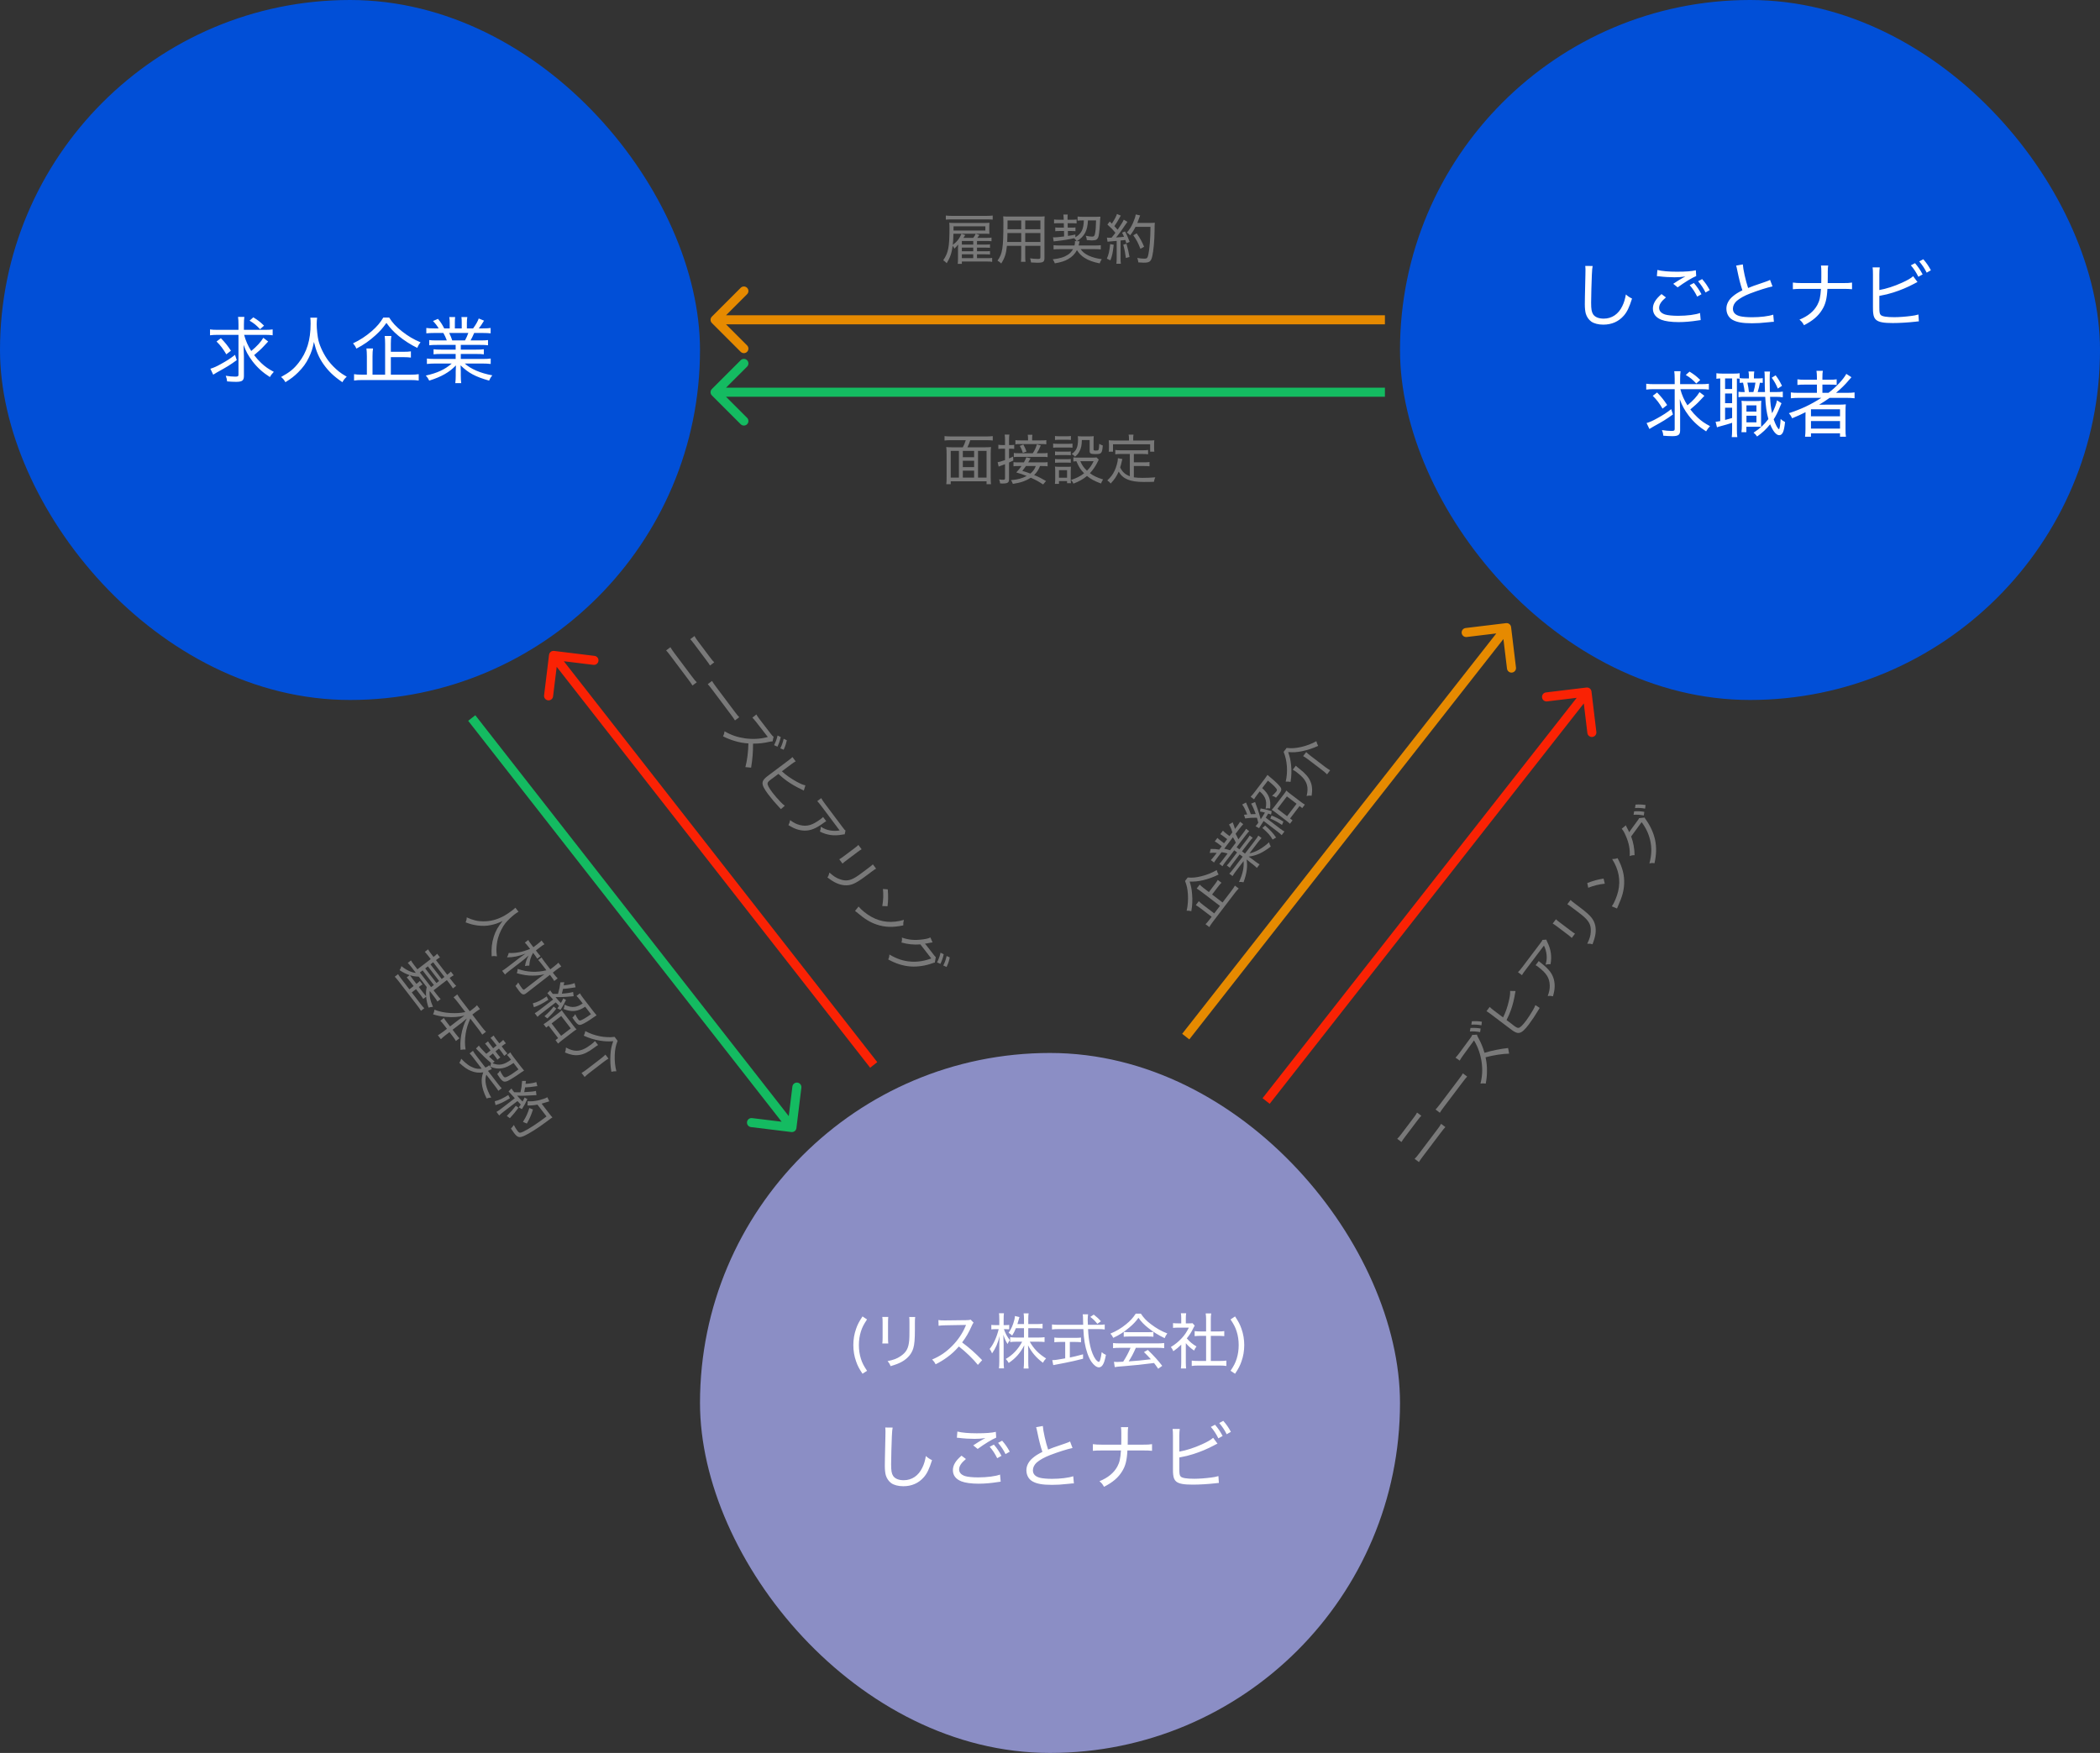 <svg width="696" height="581" viewBox="0 0 696 581" fill="none" xmlns="http://www.w3.org/2000/svg">
<rect x="0" y="0" width="696" height="581" fill="#333333" stroke="none"/>
<rect x="232" y="349" width="232" height="232" rx="116" fill="#8B8EC5"/>
<path d="M287.36 454.34L285.86 455.32C284.72 453.6 284.24 452.68 283.74 451.24C283.12 449.52 282.82 447.7 282.82 445.82C282.82 443.94 283.12 442.14 283.74 440.4C284.24 438.96 284.72 438.06 285.86 436.32L287.36 437.32C286.22 439.04 285.76 439.94 285.32 441.34C284.88 442.74 284.66 444.24 284.66 445.82C284.66 447.4 284.88 448.92 285.32 450.32C285.76 451.72 286.22 452.62 287.36 454.34ZM292.422 436.5H294.402C294.342 436.94 294.322 437.56 294.322 438.38V443.28C294.322 444.3 294.342 444.78 294.402 445.3H292.422C292.502 444.72 292.522 444.2 292.522 443.28V438.4C292.522 437.46 292.502 437.02 292.422 436.5ZM301.342 436.52H303.322C303.242 437.04 303.222 437.4 303.222 438.48V440.74C303.222 443.9 303.062 445.66 302.702 446.84C302.142 448.74 300.862 450.24 298.882 451.36C297.902 451.9 296.922 452.28 295.162 452.8C294.902 452.1 294.762 451.86 294.162 451.14C296.242 450.7 297.302 450.3 298.442 449.52C300.382 448.22 301.102 446.92 301.342 444.2C301.402 443.34 301.422 442.9 301.422 440.64V438.5C301.422 437.28 301.402 437 301.342 436.52ZM325.517 450.82L324.097 452.38C322.557 450.44 320.137 448.1 317.797 446.28C316.477 447.78 315.437 448.74 313.997 449.8C312.617 450.8 311.577 451.44 310.097 452.18C309.717 451.46 309.537 451.2 308.937 450.6C311.517 449.52 313.537 448.16 315.557 446.12C317.437 444.24 319.057 441.86 319.997 439.56C320.057 439.42 320.057 439.4 320.117 439.3C320.137 439.24 320.157 439.22 320.177 439.14C319.937 439.16 319.937 439.16 313.377 439.26C312.297 439.28 311.797 439.32 311.077 439.42L311.017 437.52C311.637 437.62 312.037 437.64 312.917 437.64C312.997 437.64 313.177 437.64 313.357 437.64L320.277 437.56C321.097 437.54 321.317 437.52 321.697 437.38L322.677 438.38C322.457 438.64 322.297 438.9 322.097 439.38C321.077 441.68 320.177 443.22 318.877 444.94C321.397 446.82 323.217 448.44 325.517 450.82ZM339.377 440.22H336.697C336.317 441.18 336.037 441.72 335.457 442.66C335.017 442.24 334.837 442.1 334.277 441.76C335.157 440.54 335.797 439.04 336.217 437.3C336.317 436.84 336.357 436.52 336.377 436.18L337.877 436.54C337.797 436.74 337.797 436.74 337.537 437.7C337.417 438.14 337.337 438.4 337.197 438.86H339.377V437.1C339.377 436.28 339.337 435.8 339.257 435.3H340.917C340.837 435.78 340.797 436.26 340.797 437.1V438.86H343.557C344.477 438.86 345.037 438.82 345.537 438.74V440.32C345.037 440.26 344.417 440.22 343.537 440.22H340.797V443.32H344.177C345.037 443.32 345.597 443.28 346.197 443.2V444.8C345.557 444.74 344.957 444.7 344.177 444.7H341.297C342.617 447.04 344.237 448.72 346.697 450.24C346.197 450.78 345.977 451.08 345.657 451.68C343.477 450.06 341.917 448.24 340.717 445.9C340.797 447.2 340.797 447.46 340.797 448.12V451.42C340.797 452.38 340.837 453 340.917 453.58H339.257C339.337 452.96 339.377 452.32 339.377 451.4V448.2C339.377 447.46 339.417 446.64 339.477 445.88C338.177 448.42 336.617 450.2 334.317 451.74C333.957 451.12 333.737 450.82 333.337 450.42C335.617 449.12 337.417 447.24 338.777 444.7H336.857C336.017 444.7 335.357 444.74 334.797 444.82V443.2C335.377 443.28 335.977 443.32 336.857 443.32H339.377V440.22ZM333.297 440.54H332.717C333.217 441.96 333.757 442.96 334.697 444.18C334.337 444.66 334.177 444.92 333.937 445.46C333.337 444.54 333.017 443.82 332.537 442.4C332.577 443.26 332.617 444.28 332.637 445.52V451.18C332.637 452.28 332.677 452.94 332.757 453.54H331.077C331.157 452.92 331.197 452.26 331.197 451.18V445.9C331.197 444.84 331.217 444.16 331.317 442.8C330.717 445.22 329.997 446.84 328.797 448.58C328.537 447.92 328.357 447.58 327.997 447.1C329.257 445.6 330.357 443.16 330.997 440.54H329.937C329.357 440.54 328.877 440.56 328.557 440.62V439.12C328.897 439.18 329.297 439.2 329.937 439.2H331.197V437.34C331.197 436.22 331.157 435.72 331.097 435.26H332.737C332.657 435.78 332.637 436.34 332.637 437.32V439.2H333.277C333.817 439.2 334.117 439.18 334.477 439.12V440.6C334.097 440.56 333.717 440.54 333.297 440.54ZM360.557 439.1H364.197C365.077 439.1 365.637 439.06 366.137 438.98V440.64C365.537 440.56 364.877 440.52 363.997 440.52H360.617C360.717 442.78 360.897 444.18 361.317 446.1C361.697 447.82 362.417 449.62 363.117 450.54C363.477 451 363.957 451.4 364.157 451.4C364.517 451.4 364.837 450.34 365.137 448.16C365.677 448.64 365.917 448.8 366.537 449.06C366.197 450.8 365.917 451.7 365.497 452.36C365.157 452.92 364.697 453.2 364.197 453.2C363.457 453.2 362.537 452.5 361.717 451.34C360.757 449.92 359.917 447.56 359.477 444.92C359.257 443.64 359.137 442.3 359.057 440.52H350.797C349.997 440.52 349.357 440.56 348.657 440.64V438.98C349.217 439.06 349.897 439.1 350.797 439.1H358.997C358.957 437.84 358.957 437.84 358.937 436.72C358.937 436.32 358.937 436.32 358.837 435.62H360.617C360.557 436 360.497 436.8 360.497 437.44C360.497 437.74 360.517 438.14 360.557 439.1ZM353.037 444.78H351.297C350.557 444.78 349.937 444.82 349.437 444.88V443.32C349.917 443.4 350.477 443.42 351.317 443.42H356.417C357.257 443.42 357.797 443.4 358.277 443.32V444.88C357.757 444.82 357.177 444.78 356.437 444.78H354.577V449.94C355.937 449.66 356.717 449.48 358.957 448.88V450.34C356.757 450.92 355.157 451.28 352.817 451.74C352.657 451.78 351.577 451.98 349.597 452.36C349.337 452.4 349.277 452.42 349.077 452.46L348.757 450.8C349.657 450.8 350.357 450.7 353.037 450.22V444.78ZM364.877 437.92L363.697 438.78C362.937 437.82 362.397 437.28 361.357 436.48L362.497 435.72C363.617 436.6 364.077 437.02 364.877 437.92ZM374.697 446.72H371.197C370.197 446.72 369.497 446.76 368.897 446.84V445.14C369.537 445.22 370.217 445.26 371.197 445.26H383.537C384.557 445.26 385.217 445.22 385.837 445.14V446.84C385.237 446.76 384.537 446.72 383.537 446.72H376.457C375.577 448.7 375.037 449.72 374.077 451.22C375.917 451.12 378.877 450.84 381.437 450.52C380.437 449.42 380.057 449.02 379.137 448.14L380.417 447.42C382.597 449.54 383.817 450.92 385.197 452.7L383.857 453.66C383.157 452.66 382.917 452.3 382.477 451.76C379.117 452.2 375.597 452.58 372.597 452.8C370.557 452.96 369.957 453.02 369.457 453.12L369.197 451.36C369.577 451.4 369.937 451.42 370.237 451.42C370.517 451.42 370.517 451.42 372.257 451.32C373.337 449.64 373.977 448.4 374.697 446.72ZM376.417 435.4H378.117C379.077 436.84 379.917 437.74 381.457 438.9C383.197 440.24 385.057 441.28 386.877 441.96C386.437 442.56 386.197 442.98 385.997 443.52C384.117 442.64 382.177 441.46 380.577 440.16C379.197 439.08 378.257 438.1 377.317 436.78C376.377 438.08 375.557 438.94 374.237 440.04C372.497 441.52 370.877 442.54 368.957 443.42C368.717 442.88 368.397 442.4 368.017 442.02C370.037 441.18 371.617 440.22 373.237 438.9C374.597 437.8 375.557 436.74 376.417 435.4ZM372.437 443.06V441.46C372.897 441.52 373.317 441.54 374.057 441.54H380.557C381.337 441.54 381.817 441.52 382.277 441.46V443.06C381.797 443 381.297 442.98 380.577 442.98H374.037C373.437 442.98 372.877 443 372.437 443.06ZM393.017 445.18V451.58C393.017 452.46 393.057 453.02 393.117 453.56H391.377C391.457 452.98 391.497 452.42 391.497 451.56V445.68C390.557 446.6 390.037 447.02 388.877 447.86C388.657 447.3 388.417 446.9 388.057 446.46C389.477 445.6 390.537 444.74 391.657 443.54C392.657 442.46 393.277 441.54 394.017 440.04H390.417C389.777 440.04 389.337 440.06 388.777 440.12V438.54C389.357 438.6 389.737 438.62 390.357 438.62H391.497V436.8C391.497 436.26 391.457 435.68 391.377 435.26H393.137C393.057 435.68 393.017 436.2 393.017 436.84V438.62H394.097C394.677 438.62 394.997 438.6 395.237 438.56L395.957 439.36C395.817 439.58 395.677 439.82 395.497 440.2C394.857 441.54 394.297 442.42 393.337 443.6C394.377 444.78 395.177 445.46 396.557 446.28C396.197 446.74 395.997 447.08 395.757 447.64C394.597 446.84 393.817 446.14 393.017 445.18ZM401.297 442.76V451.08H404.257C405.297 451.08 405.917 451.04 406.457 450.96V452.74C405.817 452.64 405.097 452.6 404.257 452.6H397.157C396.277 452.6 395.617 452.64 394.977 452.74V450.96C395.557 451.04 396.137 451.08 397.177 451.08H399.737V442.76H397.897C397.177 442.76 396.537 442.8 395.937 442.86V441.18C396.477 441.26 397.037 441.3 397.897 441.3H399.737V437.2C399.737 436.5 399.697 436.06 399.597 435.32H401.437C401.317 436.08 401.297 436.46 401.297 437.2V441.3H403.797C404.677 441.3 405.197 441.28 405.757 441.18V442.86C405.157 442.8 404.537 442.76 403.797 442.76H401.297ZM409.337 455.32L407.837 454.34C408.977 452.62 409.437 451.72 409.877 450.32C410.317 448.92 410.537 447.42 410.537 445.82C410.537 444.22 410.317 442.74 409.877 441.34C409.437 439.94 408.977 439.04 407.837 437.32L409.337 436.32C410.477 438.06 410.957 438.96 411.457 440.4C412.077 442.14 412.377 443.94 412.377 445.82C412.377 447.72 412.077 449.52 411.457 451.24C410.957 452.68 410.477 453.6 409.337 455.32Z" fill="white"/>
<path d="M293.4 473.136L295.848 473.16C295.728 473.784 295.656 474.432 295.584 476.136C295.488 477.888 295.344 483.696 295.344 485.304C295.344 487.488 295.512 488.4 296.016 489.192C296.64 490.104 297.864 490.608 299.52 490.608C302.208 490.608 304.416 489.12 305.688 486.432C306.264 485.256 306.552 484.272 306.864 482.592C307.656 483.288 307.992 483.504 308.904 483.96C307.968 486.888 307.272 488.352 306.192 489.6C304.464 491.592 302.16 492.6 299.376 492.6C297.72 492.6 296.28 492.216 295.368 491.568C294.552 490.968 293.904 490.032 293.592 489C293.376 488.28 293.256 487.104 293.256 485.832C293.256 484.368 293.28 483.624 293.448 476.088C293.472 475.392 293.472 474.84 293.472 474.48C293.472 473.952 293.448 473.664 293.4 473.136ZM317.136 476.52L317.304 474.48C318.864 474.864 321 475.056 323.736 475.056C326.76 475.056 328.68 474.912 330.048 474.576L330.168 476.496C328.68 477.12 326.448 478.488 324.024 480.24L322.56 479.064C324.12 478.032 324.552 477.768 325.512 477.216C325.776 477.072 325.824 477.048 326.136 476.88L326.592 476.64C325.176 476.832 324.336 476.904 323.016 476.904C321.432 476.904 319.392 476.784 317.952 476.592C317.52 476.544 317.448 476.544 317.136 476.52ZM331.44 488.736L331.656 491.088C331.32 491.112 331.224 491.136 330.792 491.208C328.512 491.568 326.376 491.76 324.336 491.76C321.912 491.76 319.872 491.472 318.648 490.992C316.776 490.248 315.816 489 315.816 487.272C315.816 485.64 316.704 484.152 318.672 482.472L320.136 483.576C318.6 484.848 317.88 485.928 317.88 487.032C317.88 488.064 318.552 488.808 319.848 489.24C320.712 489.504 322.296 489.672 324.192 489.672C327.144 489.672 330.048 489.288 331.44 488.736ZM330.792 478.224L332.136 477.504C333.264 478.824 333.792 479.568 334.656 481.152L333.264 481.944C332.568 480.552 331.848 479.472 330.792 478.224ZM328.008 479.52L329.4 478.8C330.528 480.144 331.08 480.96 331.92 482.52L330.504 483.312C329.76 481.824 328.992 480.624 328.008 479.52ZM343.392 473.04L345.624 472.632C345.72 474.288 346.56 478.032 347.376 480.456C348.84 479.856 348.84 479.856 353.064 478.416C354.12 478.032 354.216 478.008 354.648 477.768L355.464 479.928C353.664 480.312 350.712 481.248 348.024 482.28C346.152 483 344.616 483.864 343.584 484.752C342.792 485.472 342.336 486.384 342.336 487.32C342.336 488.568 343.104 489.384 344.64 489.792C345.456 490.008 347.016 490.152 348.648 490.152C351.408 490.152 354.168 489.816 355.704 489.288L355.92 491.664C355.416 491.664 355.416 491.664 354.096 491.808C351.6 492.072 350.376 492.144 348.624 492.144C345.528 492.144 343.632 491.808 342.192 490.992C340.896 490.248 340.176 488.904 340.176 487.272C340.176 485.808 340.944 484.344 342.312 483.216C343.224 482.448 343.992 481.968 345.48 481.224C344.832 479.28 344.352 477.432 343.776 474.576C343.56 473.544 343.536 473.424 343.392 473.04ZM373.752 478.824H378.816C380.256 478.824 380.904 478.8 381.816 478.656V480.864C380.976 480.768 380.136 480.744 378.84 480.744H373.656C373.488 484.008 373.032 485.856 371.904 487.656C370.632 489.744 368.832 491.28 365.904 492.792C365.376 491.856 365.112 491.544 364.392 490.944C367.248 489.768 369.168 488.184 370.32 486.072C371.064 484.656 371.328 483.552 371.52 480.744H365.184C363.888 480.744 363.096 480.768 362.208 480.864V478.656C363.168 478.776 363.816 478.824 365.208 478.824H371.616C371.64 477.912 371.64 477.432 371.64 476.784V475.152C371.64 474.168 371.616 473.616 371.52 473.016H373.92C373.8 473.712 373.8 473.736 373.776 475.128V476.784C373.752 478.512 373.752 478.512 373.752 478.824ZM390.864 475.992V481.128C393.168 480.72 395.856 479.856 398.376 478.704C400.272 477.84 401.304 477.24 402.072 476.544L403.512 478.488C403.08 478.656 403.032 478.704 402.456 479.016C400.272 480.192 397.848 481.2 395.496 481.944C393.816 482.472 393.072 482.64 390.864 483.072V486.864C390.864 488.496 390.96 489 391.32 489.384C391.8 489.888 393.264 490.128 395.832 490.128C397.368 490.128 399.624 489.96 401.4 489.72C402.384 489.6 402.864 489.504 403.824 489.24L403.968 491.52C403.656 491.52 403.656 491.52 402.912 491.616C400.392 491.904 397.512 492.072 395.304 492.072C392.328 492.072 390.744 491.784 389.856 491.064C389.256 490.584 388.944 489.864 388.824 488.736C388.776 488.352 388.752 487.872 388.752 486.768V475.968C388.752 474.84 388.728 474.288 388.632 473.616H391.008C390.912 474.336 390.864 474.912 390.864 475.992ZM404.088 471.648L405.432 470.928C406.56 472.248 407.088 472.992 407.952 474.576L406.56 475.368C405.864 473.976 405.144 472.896 404.088 471.648ZM401.304 472.944L402.696 472.224C403.824 473.568 404.376 474.384 405.216 475.944L403.8 476.736C403.056 475.248 402.288 474.048 401.304 472.944Z" fill="white"/>
<rect x="464" width="232" height="232" rx="116" fill="#014FD7"/>
<path d="M525.4 88.136L527.848 88.16C527.728 88.784 527.656 89.432 527.584 91.136C527.488 92.888 527.344 98.696 527.344 100.304C527.344 102.488 527.512 103.4 528.016 104.192C528.64 105.104 529.864 105.608 531.52 105.608C534.208 105.608 536.416 104.12 537.688 101.432C538.264 100.256 538.552 99.272 538.864 97.592C539.656 98.288 539.992 98.504 540.904 98.96C539.968 101.888 539.272 103.352 538.192 104.6C536.464 106.592 534.16 107.6 531.376 107.6C529.72 107.6 528.28 107.216 527.368 106.568C526.552 105.968 525.904 105.032 525.592 104C525.376 103.28 525.256 102.104 525.256 100.832C525.256 99.368 525.28 98.624 525.448 91.088C525.472 90.392 525.472 89.84 525.472 89.48C525.472 88.952 525.448 88.664 525.4 88.136ZM549.136 91.52L549.304 89.48C550.864 89.864 553 90.056 555.736 90.056C558.76 90.056 560.68 89.912 562.048 89.576L562.168 91.496C560.68 92.12 558.448 93.488 556.024 95.24L554.56 94.064C556.12 93.032 556.552 92.768 557.512 92.216C557.776 92.072 557.824 92.048 558.136 91.88L558.592 91.64C557.176 91.832 556.336 91.904 555.016 91.904C553.432 91.904 551.392 91.784 549.952 91.592C549.52 91.544 549.448 91.544 549.136 91.52ZM563.44 103.736L563.656 106.088C563.32 106.112 563.224 106.136 562.792 106.208C560.512 106.568 558.376 106.76 556.336 106.76C553.912 106.76 551.872 106.472 550.648 105.992C548.776 105.248 547.816 104 547.816 102.272C547.816 100.64 548.704 99.152 550.672 97.472L552.136 98.576C550.6 99.848 549.88 100.928 549.88 102.032C549.88 103.064 550.552 103.808 551.848 104.24C552.712 104.504 554.296 104.672 556.192 104.672C559.144 104.672 562.048 104.288 563.44 103.736ZM562.792 93.224L564.136 92.504C565.264 93.824 565.792 94.568 566.656 96.152L565.264 96.944C564.568 95.552 563.848 94.472 562.792 93.224ZM560.008 94.52L561.4 93.8C562.528 95.144 563.08 95.96 563.92 97.52L562.504 98.312C561.76 96.824 560.992 95.624 560.008 94.52ZM575.392 88.04L577.624 87.632C577.72 89.288 578.56 93.032 579.376 95.456C580.84 94.856 580.84 94.856 585.064 93.416C586.12 93.032 586.216 93.008 586.648 92.768L587.464 94.928C585.664 95.312 582.712 96.248 580.024 97.28C578.152 98 576.616 98.864 575.584 99.752C574.792 100.472 574.336 101.384 574.336 102.32C574.336 103.568 575.104 104.384 576.64 104.792C577.456 105.008 579.016 105.152 580.648 105.152C583.408 105.152 586.168 104.816 587.704 104.288L587.92 106.664C587.416 106.664 587.416 106.664 586.096 106.808C583.6 107.072 582.376 107.144 580.624 107.144C577.528 107.144 575.632 106.808 574.192 105.992C572.896 105.248 572.176 103.904 572.176 102.272C572.176 100.808 572.944 99.344 574.312 98.216C575.224 97.448 575.992 96.968 577.48 96.224C576.832 94.28 576.352 92.432 575.776 89.576C575.56 88.544 575.536 88.424 575.392 88.04ZM605.752 93.824H610.816C612.256 93.824 612.904 93.8 613.816 93.656V95.864C612.976 95.768 612.136 95.744 610.84 95.744H605.656C605.488 99.008 605.032 100.856 603.904 102.656C602.632 104.744 600.832 106.28 597.904 107.792C597.376 106.856 597.112 106.544 596.392 105.944C599.248 104.768 601.168 103.184 602.32 101.072C603.064 99.656 603.328 98.552 603.52 95.744H597.184C595.888 95.744 595.096 95.768 594.208 95.864V93.656C595.168 93.776 595.816 93.824 597.208 93.824H603.616C603.64 92.912 603.64 92.432 603.64 91.784V90.152C603.64 89.168 603.616 88.616 603.52 88.016H605.92C605.8 88.712 605.8 88.736 605.776 90.128V91.784C605.752 93.512 605.752 93.512 605.752 93.824ZM622.864 90.992V96.128C625.168 95.72 627.856 94.856 630.376 93.704C632.272 92.84 633.304 92.24 634.072 91.544L635.512 93.488C635.08 93.656 635.032 93.704 634.456 94.016C632.272 95.192 629.848 96.2 627.496 96.944C625.816 97.472 625.072 97.64 622.864 98.072V101.864C622.864 103.496 622.96 104 623.32 104.384C623.8 104.888 625.264 105.128 627.832 105.128C629.368 105.128 631.624 104.96 633.4 104.72C634.384 104.6 634.864 104.504 635.824 104.24L635.968 106.52C635.656 106.52 635.656 106.52 634.912 106.616C632.392 106.904 629.512 107.072 627.304 107.072C624.328 107.072 622.744 106.784 621.856 106.064C621.256 105.584 620.944 104.864 620.824 103.736C620.776 103.352 620.752 102.872 620.752 101.768V90.968C620.752 89.84 620.728 89.288 620.632 88.616H623.008C622.912 89.336 622.864 89.912 622.864 90.992ZM636.088 86.648L637.432 85.928C638.56 87.248 639.088 87.992 639.952 89.576L638.56 90.368C637.864 88.976 637.144 87.896 636.088 86.648ZM633.304 87.944L634.696 87.224C635.824 88.568 636.376 89.384 637.216 90.944L635.8 91.736C635.056 90.248 634.288 89.048 633.304 87.944ZM555.04 128.984H548.08C547.048 128.984 546.328 129.032 545.608 129.128V127.184C546.28 127.28 547.024 127.328 548.152 127.328H555.04V125.624C555.04 124.448 554.992 123.752 554.896 123.032H556.984C556.888 123.8 556.84 124.472 556.84 125.624V127.328H563.824C564.928 127.328 565.672 127.28 566.368 127.184V129.128C565.72 129.032 564.952 128.984 563.824 128.984H556.912C557.416 130.904 558.208 132.68 559.264 134.336C561.112 132.824 562.48 131.312 563.272 129.968L564.88 131.192C564.688 131.408 564.688 131.408 563.44 132.728C562.648 133.616 561.592 134.552 560.224 135.704C561.04 136.76 561.688 137.48 562.624 138.368C563.968 139.616 564.928 140.264 566.752 141.248C566.224 141.8 565.84 142.28 565.456 142.976C563.08 141.464 561.28 139.832 559.696 137.768C558.256 135.848 557.512 134.48 556.72 132.296C556.72 132.632 556.744 132.92 556.744 133.088C556.768 133.328 556.792 134.336 556.84 136.112V142.616C556.84 144.128 556.264 144.56 554.224 144.56C553.336 144.56 552.52 144.512 551.272 144.416C551.2 143.696 551.104 143.264 550.816 142.544C552.016 142.736 553.048 142.832 553.96 142.832C554.848 142.832 555.04 142.712 555.04 142.136V128.984ZM558.712 124.28L559.96 123.176C561.688 124.256 562.096 124.592 563.512 125.936L562.192 127.112C560.872 125.72 560.32 125.264 558.712 124.28ZM547.768 131.192L549.208 130.088C550.648 131.576 551.416 132.536 552.544 134.24L551.008 135.44C549.952 133.64 549.088 132.488 547.768 131.192ZM553.888 135.608L554.464 137.36C552.184 139.016 551.32 139.544 547.888 141.44C547.36 141.752 547.072 141.92 546.664 142.184L545.728 140.216C546.832 139.88 547.768 139.472 549.304 138.608C551.248 137.528 552.304 136.856 553.888 135.608ZM570.136 139.568V125.432C569.536 125.456 569.224 125.48 568.864 125.552V123.704C569.296 123.776 569.872 123.824 570.688 123.824H574.744C575.632 123.824 576.112 123.8 576.568 123.704V125.504C576.184 125.456 576.04 125.456 575.656 125.456V142.376C575.656 143.552 575.68 144.224 575.8 144.872H573.952C574.024 144.272 574.072 143.528 574.072 142.352V140.12C573.88 140.192 573.88 140.192 573.616 140.288C572.848 140.528 571.6 140.912 570.808 141.104C569.776 141.368 569.416 141.488 569.056 141.632L568.6 139.784C568.912 139.784 569.368 139.712 570.136 139.568ZM571.744 125.432V128.936H574.072V125.432H571.744ZM571.744 130.424V133.64H574.072V130.424H571.744ZM571.744 135.128V139.184C572.608 138.968 573.064 138.848 574.072 138.536V135.128H571.744ZM581.296 125.432H582.424C583.36 125.432 583.816 125.408 584.224 125.336V126.896C583.792 126.848 583.792 126.848 583.288 126.848C583.096 127.952 582.88 128.84 582.544 129.944H584.968C584.896 128.528 584.896 127.808 584.872 124.784C584.872 123.968 584.848 123.656 584.776 123.152H586.648C586.528 123.92 586.528 124.256 586.528 125.888C586.528 127.304 586.552 128.696 586.576 129.944H588.232C589.624 129.944 590.128 129.92 590.872 129.8V131.672C590.032 131.552 589.456 131.528 588.232 131.528H586.648C586.768 133.856 586.888 134.912 587.32 136.976C588.136 135.44 588.76 133.76 588.952 132.68L590.44 133.64C590.296 133.928 590.176 134.216 589.84 135.032C589.24 136.544 588.616 137.792 587.848 138.992C588.136 139.832 588.472 140.624 588.832 141.296C589.12 141.824 589.456 142.256 589.6 142.256C589.816 142.256 590.056 140.744 590.152 138.872C590.656 139.328 591.088 139.616 591.616 139.88C591.424 141.656 591.232 142.544 590.944 143.24C590.656 143.888 590.224 144.248 589.696 144.248C588.712 144.248 587.608 142.952 586.672 140.624C585.328 142.304 584.176 143.384 582.352 144.68C581.896 144.032 581.704 143.84 581.176 143.408C583.36 141.992 584.68 140.768 586.096 138.896C585.496 136.736 585.208 134.672 585.04 131.528H577.72C577.168 131.528 576.76 131.552 576.184 131.648V129.848C576.64 129.92 577.072 129.944 577.696 129.944H578.248C578.128 128.936 578.032 128.408 577.696 126.824C577.12 126.848 576.976 126.848 576.568 126.896V125.312C577.12 125.408 577.552 125.432 578.272 125.432H579.64V125.144C579.64 124.136 579.616 123.656 579.496 123.128H581.416C581.32 123.68 581.296 124.184 581.296 125.168V125.432ZM579.64 129.944H581.128C581.464 128.888 581.656 127.952 581.8 126.824H579.136C579.424 128.12 579.544 128.936 579.64 129.944ZM583.672 139.544V140.216C583.672 140.504 583.672 141.2 583.696 141.488C583.216 141.44 582.784 141.44 581.776 141.44H578.8V143.24H577.168C577.264 142.52 577.288 141.92 577.288 141.056V135.08C577.288 134.072 577.264 133.568 577.192 132.824C577.672 132.896 577.984 132.92 578.848 132.92H582.088C582.856 132.92 583.192 132.896 583.744 132.824C583.696 133.376 583.672 133.904 583.672 135.08V139.544ZM578.824 134.36V136.424H582.136V134.36H578.824ZM578.824 137.792V139.976H582.136V137.792H578.824ZM587.2 125.192L588.496 124.4C589.384 125.6 589.816 126.296 590.608 127.88L589.216 128.792C588.592 127.304 588.136 126.488 587.2 125.192ZM603.64 131.864H596.248C595.12 131.864 594.328 131.912 593.536 132.008V130.064C594.16 130.16 594.904 130.208 596.248 130.208H602.176V127.472H598.36C597.112 127.472 596.416 127.496 595.72 127.592V125.72C596.32 125.816 597.136 125.864 598.408 125.864H602.176V125.144C602.176 124.136 602.128 123.584 602.032 122.912H604.144C604.024 123.512 604 124.088 604 125.144V125.864H606.088C607.336 125.864 608.104 125.816 608.728 125.72V127.592C608.08 127.496 607.48 127.472 606.208 127.472H604V130.208H606.016C608.512 128.336 610.984 125.696 611.92 123.92L613.624 125.024C613.264 125.408 613.264 125.408 612.592 126.2C611.584 127.424 610.216 128.768 608.512 130.208H612.016C613.264 130.208 613.96 130.16 614.656 130.064V132.008C613.912 131.912 613 131.864 611.896 131.864H606.4C605.056 132.824 604.384 133.256 602.896 134.144C603.904 134.12 604.528 134.12 605.224 134.12H609.16C610.336 134.12 610.96 134.096 611.752 134.024C611.68 134.72 611.656 135.296 611.656 136.664V142.208C611.656 143.432 611.68 144.128 611.8 144.752H609.832V143.624H600.208V144.752H598.24C598.336 144.008 598.384 143.288 598.384 142.208V138.248C598.384 137.768 598.384 137.024 598.408 136.616C596.944 137.36 595.888 137.84 593.968 138.632C593.656 137.96 593.392 137.528 592.888 136.952C597.016 135.584 600.112 134.144 603.64 131.864ZM600.208 135.656V137.984H609.832V135.656H600.208ZM600.208 139.544V142.064H609.832V139.544H600.208Z" fill="white"/>
<rect width="232" height="232" rx="116" fill="#014FD7"/>
<path d="M79.04 110.984H72.08C71.048 110.984 70.328 111.032 69.608 111.128V109.184C70.28 109.28 71.024 109.328 72.152 109.328H79.04V107.624C79.04 106.448 78.992 105.752 78.896 105.032H80.984C80.888 105.8 80.84 106.472 80.84 107.624V109.328H87.824C88.928 109.328 89.672 109.28 90.368 109.184V111.128C89.72 111.032 88.952 110.984 87.824 110.984H80.912C81.416 112.904 82.208 114.68 83.264 116.336C85.112 114.824 86.48 113.312 87.272 111.968L88.88 113.192C88.688 113.408 88.688 113.408 87.44 114.728C86.648 115.616 85.592 116.552 84.224 117.704C85.04 118.76 85.688 119.48 86.624 120.368C87.968 121.616 88.928 122.264 90.752 123.248C90.224 123.8 89.84 124.28 89.456 124.976C87.08 123.464 85.28 121.832 83.696 119.768C82.256 117.848 81.512 116.48 80.72 114.296C80.72 114.632 80.744 114.92 80.744 115.088C80.768 115.328 80.792 116.336 80.84 118.112V124.616C80.84 126.128 80.264 126.56 78.224 126.56C77.336 126.56 76.52 126.512 75.272 126.416C75.2 125.696 75.104 125.264 74.816 124.544C76.016 124.736 77.048 124.832 77.96 124.832C78.848 124.832 79.04 124.712 79.04 124.136V110.984ZM82.712 106.28L83.96 105.176C85.688 106.256 86.096 106.592 87.512 107.936L86.192 109.112C84.872 107.72 84.32 107.264 82.712 106.28ZM71.768 113.192L73.208 112.088C74.648 113.576 75.416 114.536 76.544 116.24L75.008 117.44C73.952 115.64 73.088 114.488 71.768 113.192ZM77.888 117.608L78.464 119.36C76.184 121.016 75.32 121.544 71.888 123.44C71.36 123.752 71.072 123.92 70.664 124.184L69.728 122.216C70.832 121.88 71.768 121.472 73.304 120.608C75.248 119.528 76.304 118.856 77.888 117.608ZM102.848 105.296H105.104C105.032 105.68 104.96 106.784 104.96 107.48C104.96 109.016 105.248 111.632 105.56 112.904C106.064 114.944 107.408 117.704 108.872 119.624C109.76 120.8 111.056 122.12 112.304 123.128C113.024 123.704 113.6 124.088 114.92 124.856C114.224 125.48 113.96 125.84 113.48 126.68C110.576 124.688 108.896 123.08 107.192 120.68C105.728 118.592 104.792 116.432 104.048 113.336C103.616 115.52 103.208 116.768 102.344 118.544C101.48 120.368 100.4 121.832 98.84 123.392C97.496 124.712 96.584 125.432 94.592 126.68C94.16 125.912 93.824 125.504 93.152 124.952C95.96 123.416 97.376 122.288 98.96 120.248C101.696 116.768 102.944 112.712 102.944 107.312C102.944 106.352 102.92 105.92 102.848 105.296ZM129.536 118.376V124.184H135.944C137.216 124.184 138.008 124.136 138.776 124.016V126.128C137.984 126.008 137.168 125.96 135.944 125.96H120.176C118.928 125.96 118.136 126.008 117.344 126.128V124.016C118.016 124.136 118.832 124.184 120.056 124.184H121.592V118.16C121.592 117.056 121.544 116.288 121.448 115.496H123.632C123.512 116.24 123.464 116.984 123.464 118.16V124.184H127.64V114.008C127.64 112.856 127.592 112.16 127.496 111.368H129.704C129.584 112.136 129.536 112.784 129.536 113.96V116.6H133.688C134.84 116.6 135.584 116.552 136.184 116.456V118.52C135.512 118.424 134.792 118.376 133.688 118.376H129.536ZM127.04 105.248H128.984C130.064 106.976 131.264 108.272 133.208 109.808C135.176 111.368 137.12 112.52 139.376 113.456C138.824 114.152 138.656 114.44 138.296 115.304C136.232 114.32 133.904 112.832 132.104 111.344C130.352 109.88 129.344 108.776 128.072 107.024C126.8 108.8 126.008 109.712 124.448 111.128C122.48 112.928 120.488 114.32 118.112 115.544C117.776 114.776 117.608 114.512 117.008 113.792C119.192 112.784 121.304 111.416 123.2 109.76C124.928 108.248 126.032 106.952 127.04 105.248ZM151.016 114.32H144.776C143.648 114.32 142.952 114.344 142.256 114.44V112.712C142.928 112.808 143.576 112.832 144.776 112.832H148.088C147.728 111.848 147.416 111.176 146.936 110.36H144.032C142.88 110.36 142.016 110.408 141.296 110.48V108.704C141.992 108.8 142.736 108.848 143.984 108.848H145.376C144.944 108.056 144.392 107.336 143.504 106.4L145.16 105.68C146.192 106.952 146.528 107.504 147.224 108.848H149.048V107.048C149.048 106.256 149 105.608 148.904 105.08H150.848C150.776 105.536 150.752 106.088 150.752 107V108.848H153.032V107C153.032 106.16 153.008 105.536 152.936 105.08H154.88C154.784 105.56 154.736 106.256 154.736 107.048V108.848H156.8C157.76 107.528 158.24 106.688 158.672 105.56L160.424 106.28C159.752 107.384 159.32 108.056 158.696 108.848H159.944C161.192 108.848 161.912 108.8 162.608 108.704V110.48C161.912 110.408 161.024 110.36 159.872 110.36H157.16C156.752 111.272 156.416 112.04 155.96 112.832H159.2C160.424 112.832 161.048 112.808 161.744 112.712V114.44C161.048 114.344 160.352 114.32 159.2 114.32H152.72V115.88H157.808C158.96 115.88 159.704 115.856 160.352 115.76V117.44C159.68 117.344 158.96 117.32 157.808 117.32H152.72V118.976H159.872C161.24 118.976 161.984 118.928 162.632 118.832V120.632C161.768 120.536 160.976 120.488 159.896 120.488H154.04C155.936 122.264 159.272 123.704 163.16 124.4C162.656 125.024 162.44 125.384 162.104 126.152C157.52 124.856 155.264 123.632 152.648 121.088C152.696 122.048 152.72 122.528 152.72 123.032V124.52C152.72 125.552 152.768 126.296 152.864 126.992H150.896C150.992 126.248 151.04 125.504 151.04 124.496V123.032C151.04 122.504 151.064 121.976 151.112 121.112C149.72 122.504 148.856 123.152 147.368 124.016C145.88 124.856 144.464 125.456 142.256 126.152C141.896 125.408 141.656 125.072 141.128 124.472C144.896 123.656 147.488 122.456 149.72 120.488H144.248C143.168 120.488 142.328 120.536 141.488 120.632V118.832C142.184 118.928 142.928 118.976 144.224 118.976H151.016V117.32H146.216C145.088 117.32 144.344 117.344 143.696 117.44V115.76C144.392 115.856 145.112 115.88 146.216 115.88H151.016V114.32ZM149.888 112.832H154.112C154.592 111.968 154.88 111.272 155.216 110.36H148.88C149.36 111.392 149.552 111.824 149.888 112.832Z" fill="white"/>
<path d="M323.808 84.29V85.568H327.336C328.11 85.568 328.434 85.55 328.83 85.478V86.792C328.344 86.702 327.93 86.684 327.282 86.684H318.786V87.458H317.418C317.49 86.954 317.508 86.486 317.508 85.694V82.382C317.508 82.04 317.508 81.932 317.562 81.032C317.166 81.554 316.788 81.968 316.302 82.418C316.158 82.04 316.014 81.806 315.744 81.482C315.438 83.84 314.898 85.406 313.764 87.242C313.386 86.81 313.098 86.576 312.612 86.27C314.322 83.732 314.682 81.896 314.682 75.56C314.682 74.858 314.664 74.264 314.61 73.832C315.042 73.886 315.6 73.904 316.59 73.904H326.166C326.976 73.904 327.3 73.886 327.93 73.832C327.894 74.174 327.876 74.48 327.876 74.912V76.532C327.876 76.928 327.894 77.234 327.93 77.522C327.516 77.486 327.174 77.468 326.238 77.468H315.996C315.942 79.304 315.906 80.006 315.78 81.158C317.184 80.114 318.012 79.052 318.66 77.486L319.902 77.9C319.56 78.476 319.506 78.548 319.29 78.836H322.566C322.944 78.368 323.196 77.918 323.376 77.468L324.618 77.882C324.276 78.35 324.132 78.566 323.898 78.836H327.048C327.858 78.836 328.182 78.818 328.614 78.746V79.952C328.218 79.898 327.786 79.88 327.12 79.88H323.808V81.068H326.652C327.48 81.068 327.75 81.05 328.11 80.996V82.148C327.732 82.094 327.462 82.076 326.652 82.076H323.808V83.282H326.652C327.498 83.282 327.732 83.264 328.11 83.21V84.362C327.75 84.308 327.444 84.29 326.652 84.29H323.808ZM322.566 84.29H318.786V85.568H322.566V84.29ZM322.566 83.282V82.076H318.786V83.282H322.566ZM322.566 81.068V79.88H318.786V81.068H322.566ZM316.014 76.406H326.58V75.02H316.032V75.578C316.032 76.028 316.032 76.046 316.014 76.406ZM329.01 71.438V72.788C328.38 72.734 327.93 72.716 326.976 72.716H315.492C314.646 72.716 314.034 72.734 313.476 72.788V71.438C314.07 71.51 314.61 71.546 315.492 71.546H326.976C327.894 71.546 328.416 71.51 329.01 71.438ZM339.792 81.482V84.758C339.792 85.73 339.81 86.306 339.882 86.774H338.37C338.442 86.252 338.46 85.748 338.46 84.776V81.482H333.726C333.474 84.056 333.024 85.46 331.836 87.332C331.35 86.864 331.17 86.738 330.594 86.378C332.25 84.146 332.556 82.22 332.556 73.85C332.556 72.896 332.538 72.356 332.484 71.708C333.024 71.762 333.546 71.78 334.482 71.78H344.274C345.21 71.78 345.696 71.762 346.236 71.708C346.182 72.248 346.164 72.68 346.164 73.544V85.55C346.164 86.792 345.732 87.08 343.824 87.08C343.248 87.08 342.42 87.044 341.718 86.99C341.664 86.504 341.592 86.18 341.394 85.622C342.384 85.748 343.23 85.82 343.842 85.82C344.67 85.82 344.814 85.73 344.814 85.298V81.482H339.792ZM339.792 75.992H344.814V73.076H339.792V75.992ZM338.46 75.992V73.076H333.924V75.146L333.906 75.992H338.46ZM339.792 77.252V80.204H344.814V77.252H339.792ZM338.46 77.252H333.888C333.87 77.756 333.87 78.17 333.87 78.422C333.852 79.394 333.852 79.394 333.816 80.204H338.46V77.252ZM362.76 82.58H358.17C359.232 84.272 361.698 85.442 365.172 85.91C364.812 86.414 364.686 86.684 364.47 87.296C362.418 86.9 360.726 86.288 359.448 85.46C358.386 84.794 357.648 84.038 356.928 82.904C356.262 84.164 355.344 85.118 354.084 85.838C352.95 86.522 351.636 86.936 349.602 87.278C349.386 86.684 349.296 86.522 348.9 85.946C351.33 85.658 352.608 85.28 353.886 84.452C354.642 83.966 355.164 83.408 355.632 82.58H351.33C350.286 82.58 349.71 82.598 349.188 82.67V81.266C349.71 81.338 350.34 81.374 351.33 81.374H356.118C356.226 80.924 356.28 80.564 356.28 80.258C356.28 80.15 356.262 80.06 356.244 79.916L357.81 79.97C357.72 80.24 357.72 80.24 357.648 80.654C357.63 80.798 357.594 80.96 357.486 81.374H362.724C363.732 81.374 364.362 81.338 364.83 81.266V82.67C364.308 82.616 363.714 82.58 362.76 82.58ZM352.572 73.976H350.754C350.178 73.976 349.836 73.994 349.35 74.048V72.734C349.782 72.806 350.178 72.824 350.754 72.824H352.554L352.536 72.428C352.536 72.032 352.482 71.51 352.428 71.114L353.886 71.096C353.832 71.366 353.814 71.654 353.814 72.05C353.814 72.122 353.814 72.248 353.814 72.428L353.832 72.824H355.452C355.956 72.824 356.352 72.806 356.82 72.752V74.048C356.316 73.994 355.974 73.976 355.47 73.976H353.85L353.886 75.452H355.128C355.74 75.452 356.028 75.434 356.442 75.38V76.64C355.974 76.586 355.722 76.568 355.11 76.568H353.922L353.958 78.188C354.912 78.044 355.326 77.972 356.406 77.738V78.638C358.422 77.432 359.142 75.992 359.214 73.058H358.746C358.098 73.058 357.54 73.094 357.144 73.148V71.762C357.594 71.834 358.296 71.87 359.07 71.87H363.012C363.84 71.87 364.308 71.852 364.704 71.816C364.65 72.194 364.632 72.428 364.614 72.878C364.542 75.002 364.326 77.234 364.128 78.17C363.984 78.836 363.714 79.25 363.282 79.484C363.048 79.592 362.49 79.682 361.86 79.682C361.482 79.682 360.744 79.628 360.204 79.574C360.15 78.98 360.078 78.674 359.844 78.134C360.672 78.314 361.428 78.422 361.95 78.422C362.598 78.422 362.814 78.188 362.958 77.234C363.174 75.974 363.192 75.56 363.264 73.058H360.582C360.474 74.93 360.24 75.938 359.7 77.054C359.106 78.242 358.242 79.124 356.856 79.952C356.406 79.34 356.262 79.178 355.992 78.962C354.138 79.376 352.482 79.646 349.98 79.916C349.746 79.934 349.548 79.97 349.206 80.006L349.008 78.638C349.17 78.656 349.35 78.674 349.44 78.674C350.07 78.674 350.808 78.602 352.68 78.368L352.644 76.568H351.132C350.52 76.568 350.196 76.586 349.746 76.64V75.38C350.178 75.434 350.466 75.452 351.168 75.452H352.608L352.572 73.976ZM367.062 80.114L366.864 78.746C367.116 78.782 367.26 78.8 367.548 78.8C367.71 78.8 367.854 78.8 368.394 78.782C369.006 78.044 369.204 77.81 369.672 77.162C368.754 76.028 368.358 75.614 367.026 74.426L367.8 73.418L368.502 74.12C369.384 72.77 370.014 71.582 370.194 70.916L371.49 71.474C371.346 71.636 371.274 71.762 371.076 72.14C370.608 73.022 369.924 74.12 369.33 74.948C369.726 75.344 369.906 75.542 370.41 76.136C371.67 74.3 372.192 73.436 372.444 72.806L373.668 73.526C373.506 73.742 373.38 73.904 373.128 74.282C371.904 76.136 370.77 77.702 369.888 78.71C371.274 78.62 371.58 78.584 372.534 78.476C372.318 77.954 372.228 77.756 371.886 77.108L372.858 76.712C373.47 77.81 373.902 78.782 374.406 80.168L373.308 80.636C373.146 80.06 373.074 79.88 372.966 79.538C372.768 79.556 372.624 79.574 372.516 79.592C372.12 79.628 372.12 79.628 371.382 79.718V85.568C371.382 86.36 371.418 86.864 371.49 87.422H369.996C370.068 86.918 370.104 86.342 370.104 85.55V79.844C368.862 79.952 368.862 79.952 368.178 80.006C367.422 80.06 367.404 80.06 367.062 80.114ZM381.3 75.182H376.35C375.792 76.28 375.288 77.09 374.55 77.99C374.208 77.594 373.92 77.36 373.47 77.09C374.298 76.172 374.964 75.11 375.522 73.85C376.044 72.644 376.296 71.852 376.422 71.078L377.88 71.402C377.718 71.762 377.718 71.762 377.466 72.5C377.286 73.04 377.16 73.346 376.944 73.886H381.282C382.02 73.886 382.362 73.868 382.74 73.814C382.686 74.372 382.686 74.372 382.65 76.694C382.632 79.61 382.29 83.264 381.894 84.938C381.462 86.702 380.994 87.062 379.068 87.062C378.6 87.062 378.06 87.026 377.286 86.972C377.214 86.396 377.124 86.036 376.926 85.496C377.88 85.658 378.618 85.73 379.302 85.73C380.148 85.73 380.346 85.514 380.598 84.362C381.012 82.436 381.282 79.016 381.3 75.182ZM367.944 80.906L369.114 81.122C368.826 83.75 368.628 84.704 368.016 86.288L366.846 85.73C367.458 84.326 367.692 83.264 367.944 80.906ZM372.282 81.104L373.344 80.798C373.794 82.328 374.082 83.588 374.352 85.172L373.146 85.514C372.948 83.912 372.678 82.49 372.282 81.104ZM379.194 81.788L377.97 82.472C377.16 80.402 376.728 79.592 375.612 77.99L376.728 77.342C377.88 78.998 378.384 79.898 379.194 81.788Z" fill="#797979"/>
<path d="M235.939 104.939C235.354 105.525 235.354 106.475 235.939 107.061L245.485 116.607C246.071 117.192 247.021 117.192 247.607 116.607C248.192 116.021 248.192 115.071 247.607 114.485L239.121 106L247.607 97.515C248.192 96.929 248.192 95.979 247.607 95.393C247.021 94.808 246.071 94.808 245.485 95.393L235.939 104.939ZM237 107.5H459V104.5H237V107.5Z" fill="#E68A00"/>
<path d="M235.939 128.939C235.354 129.525 235.354 130.475 235.939 131.061L245.485 140.607C246.071 141.192 247.021 141.192 247.607 140.607C248.192 140.021 248.192 139.071 247.607 138.485L239.121 130L247.607 121.515C248.192 120.929 248.192 119.979 247.607 119.393C247.021 118.808 246.071 118.808 245.485 119.393L235.939 128.939ZM237 131.5H459V128.5H237V131.5Z" fill="#14BB61"/>
<path d="M315.726 148.254H319.11C319.56 147.408 319.794 146.85 320.082 145.896H315.042C314.214 145.896 313.656 145.932 313.044 146.004V144.546C313.638 144.618 314.214 144.654 315.024 144.654H327.048C327.822 144.654 328.47 144.618 329.028 144.546V146.004C328.47 145.932 327.84 145.896 327.048 145.896H321.576C321.342 146.688 321 147.552 320.622 148.254H326.31C327.282 148.254 327.804 148.236 328.452 148.164C328.38 148.83 328.344 149.442 328.344 150.45V158.262C328.344 159.252 328.38 159.936 328.452 160.494H326.976V159.522H315.096V160.494H313.62C313.71 159.864 313.728 159.324 313.728 158.226V150.432C313.728 149.532 313.692 148.92 313.62 148.164C314.214 148.236 314.826 148.254 315.726 148.254ZM322.854 149.442H319.11V151.548H322.854V149.442ZM324.15 149.442V158.298H326.976V149.442H324.15ZM322.854 158.298V155.994H319.11V158.298H322.854ZM317.814 158.298V149.442H315.096V158.298H317.814ZM319.11 152.718V154.824H322.854V152.718H319.11ZM345.48 154.464H344.688C344.238 155.67 343.662 156.552 342.744 157.452C344.184 158.046 344.94 158.424 346.686 159.432L345.714 160.566C344.058 159.486 343.248 159.054 341.628 158.334C339.972 159.414 338.208 160.008 335.688 160.386C335.508 159.864 335.382 159.612 335.058 159.144C337.272 158.964 338.748 158.568 340.278 157.758C339.054 157.272 338.442 157.056 336.822 156.588C337.524 155.85 337.938 155.346 338.55 154.464H337.596C336.804 154.464 336.336 154.482 335.904 154.554V153.168C336.336 153.24 336.786 153.258 337.614 153.258H339.342C339.702 152.664 340.008 151.998 340.152 151.566L341.556 151.908C341.07 152.772 340.962 152.952 340.782 153.258H345.462C346.326 153.258 346.812 153.24 347.208 153.168V154.554C346.794 154.482 346.29 154.464 345.48 154.464ZM343.284 154.464H340.026C339.594 155.094 339.396 155.346 338.82 156.066C340.17 156.48 340.71 156.66 341.502 156.966C342.402 156.192 342.924 155.472 343.284 154.464ZM333.096 147.516V145.86C333.096 145.086 333.06 144.618 332.97 144.042H334.536C334.446 144.564 334.428 145.086 334.428 145.842V147.516H334.968C335.544 147.516 335.742 147.498 336.138 147.444V148.794C335.742 148.74 335.454 148.722 334.986 148.722H334.428V151.962C334.878 151.764 335.094 151.674 335.778 151.332L335.832 152.646C335.22 152.952 335.04 153.042 334.428 153.294V158.856C334.428 159.972 333.96 160.26 332.196 160.26C331.944 160.26 331.818 160.26 331.476 160.224C331.404 159.666 331.332 159.378 331.134 158.892C331.62 158.982 332.016 159.018 332.448 159.018C332.952 159.018 333.096 158.91 333.096 158.532V153.852C332.52 154.068 332.34 154.14 332.034 154.248C331.512 154.428 331.224 154.536 330.99 154.662L330.648 153.204C331.188 153.114 331.926 152.898 333.096 152.484V148.722H332.196C331.728 148.722 331.278 148.74 330.882 148.794V147.408C331.296 147.48 331.692 147.516 332.232 147.516H333.096ZM342.078 145.968H344.904C345.858 145.968 346.344 145.95 346.776 145.878V147.264C346.38 147.192 345.912 147.174 345.012 147.174H338.28C337.362 147.174 336.93 147.192 336.534 147.264V145.878C336.984 145.95 337.47 145.968 338.388 145.968H340.728V145.446C340.728 144.924 340.692 144.474 340.62 144.096H342.168C342.096 144.6 342.078 144.96 342.078 145.446V145.968ZM337.56 150.216H342.294C342.924 149.28 343.248 148.56 343.662 147.282L344.94 147.642C344.472 148.794 344.148 149.406 343.608 150.216H345.426C346.344 150.216 346.776 150.198 347.208 150.126V151.512C346.794 151.44 346.308 151.422 345.426 151.422H337.614C336.876 151.422 336.408 151.44 336.012 151.512V150.126C336.354 150.198 336.804 150.216 337.56 150.216ZM337.992 147.786L339.162 147.336C339.63 148.164 339.864 148.704 340.206 149.658L339 150.108C338.694 149.118 338.514 148.704 337.992 147.786ZM363.408 151.602L364.164 152.34C364.074 152.52 364.074 152.52 363.822 153.024C363.174 154.41 362.274 155.724 361.23 156.84C362.436 157.74 363.642 158.316 365.604 158.91C365.298 159.378 365.118 159.72 364.902 160.26C362.778 159.468 361.554 158.802 360.258 157.758C359.016 158.802 357.702 159.54 355.776 160.296C355.542 159.792 355.344 159.486 354.948 159.09C356.766 158.496 358.062 157.83 359.304 156.876C358.098 155.634 357.558 154.77 356.748 152.862C356.316 152.88 356.1 152.898 355.74 152.952V151.584C356.118 151.656 356.478 151.674 356.982 151.674H362.094C362.814 151.674 363.138 151.656 363.408 151.602ZM362.454 152.862H358.044C358.62 154.194 359.16 154.968 360.258 156.012C361.23 155.04 361.788 154.266 362.454 152.862ZM349.656 145.824V144.51C350.106 144.582 350.412 144.6 351.06 144.6H353.526C354.156 144.6 354.48 144.582 354.93 144.51V145.824C354.498 145.77 354.12 145.752 353.526 145.752H351.06C350.484 145.752 350.07 145.77 349.656 145.824ZM349.044 148.398V147.012C349.458 147.084 349.8 147.102 350.484 147.102H354.012C354.768 147.102 355.056 147.084 355.452 147.03V148.398C355.074 148.344 354.804 148.326 354.12 148.326H350.484C349.872 148.326 349.512 148.344 349.044 148.398ZM349.674 150.9V149.622C350.034 149.676 350.304 149.694 350.934 149.694H353.652C354.282 149.694 354.534 149.676 354.894 149.622V150.9C354.48 150.846 354.21 150.828 353.652 150.828H350.934C350.34 150.828 350.07 150.846 349.674 150.9ZM349.674 153.384V152.124C350.07 152.178 350.322 152.196 350.934 152.196H353.652C354.264 152.196 354.552 152.178 354.894 152.124V153.384C354.318 153.33 354.282 153.33 353.634 153.33H350.934C350.34 153.33 350.07 153.348 349.674 153.384ZM350.97 160.386H349.62C349.692 159.864 349.728 159.342 349.728 158.64V156.138C349.728 155.544 349.71 155.112 349.638 154.644C350.124 154.698 350.52 154.716 351.078 154.716H353.634C354.408 154.716 354.606 154.716 354.93 154.662C354.894 155.094 354.876 155.382 354.876 156.048V158.694C354.876 159.27 354.894 159.702 354.948 160.152H353.652V159.45H350.97V160.386ZM350.97 155.832V158.334H353.652V155.832H350.97ZM361.14 145.842H358.566C358.512 147.678 358.314 148.614 357.738 149.658C357.36 150.36 357 150.774 356.298 151.35C355.938 150.954 355.578 150.666 355.2 150.45C356.748 149.406 357.288 148.146 357.288 145.644C357.288 145.212 357.27 145.05 357.216 144.564C357.684 144.618 358.116 144.636 358.62 144.636H360.978C361.626 144.636 362.094 144.618 362.508 144.564C362.454 145.05 362.436 145.518 362.436 146.22V148.974C362.436 149.262 362.58 149.334 363.192 149.334C363.786 149.334 363.984 149.28 364.074 149.082C364.2 148.776 364.29 148.164 364.326 147.102C364.794 147.39 365.028 147.498 365.496 147.642C365.28 150.27 365.082 150.504 363.048 150.504C361.482 150.504 361.14 150.324 361.14 149.46V145.842ZM374.46 157.848V150.468H371.418C370.644 150.468 370.122 150.504 369.636 150.576V149.136C370.104 149.208 370.644 149.244 371.418 149.244H378.708C379.482 149.244 380.022 149.208 380.508 149.136V150.576C380.022 150.504 379.5 150.468 378.708 150.468H375.792V153.24H379.23C380.004 153.24 380.526 153.204 380.976 153.132V154.554C380.454 154.482 379.986 154.464 379.23 154.464H375.792V158.208C376.656 158.334 377.52 158.388 378.708 158.388C380.058 158.388 381.3 158.334 382.884 158.208C382.65 158.748 382.56 159.054 382.452 159.684C381.102 159.738 380.67 159.738 378.96 159.738C374.55 159.738 372.084 158.712 370.77 156.318C370.05 157.92 369.384 158.892 368.106 160.26C367.746 159.792 367.602 159.648 366.99 159.234C368.196 158.082 368.754 157.344 369.366 156.102C369.978 154.878 370.5 152.952 370.5 151.98C370.5 151.944 370.5 151.908 370.5 151.854L371.976 152.142C371.904 152.412 371.904 152.412 371.742 153.114C371.706 153.366 371.454 154.266 371.256 154.95C372.03 156.462 372.876 157.236 374.46 157.848ZM374.172 146.004V145.194C374.172 144.762 374.136 144.51 374.046 144.06H375.684C375.594 144.438 375.576 144.762 375.576 145.194V146.004H380.724C381.426 146.004 381.966 145.986 382.578 145.932C382.524 146.328 382.506 146.688 382.506 147.174V148.398C382.506 148.92 382.524 149.316 382.578 149.712H381.192V147.264H368.88V149.712H367.458C367.53 149.262 367.548 148.974 367.548 148.38V147.174C367.548 146.724 367.512 146.256 367.476 145.932C368.07 145.986 368.628 146.004 369.33 146.004H374.172Z" fill="#797979"/>
<path d="M262.285 375.205C263.108 375.306 263.856 374.721 263.957 373.898L265.598 360.498C265.698 359.676 265.113 358.928 264.291 358.827C263.469 358.727 262.72 359.312 262.62 360.134L261.161 372.045L249.25 370.586C248.428 370.486 247.68 371.071 247.579 371.893C247.478 372.715 248.063 373.463 248.886 373.564L262.285 375.205ZM263.649 372.792L157.533 237.06L155.169 238.908L261.286 374.64L263.649 372.792Z" fill="#14BB61"/>
<path d="M183.638 215.745C182.815 215.644 182.067 216.229 181.966 217.051L180.326 230.451C180.225 231.274 180.81 232.022 181.632 232.123C182.454 232.223 183.203 231.638 183.303 230.816L184.762 218.905L196.673 220.363C197.495 220.464 198.243 219.879 198.344 219.057C198.445 218.235 197.86 217.486 197.038 217.386L183.638 215.745ZM290.754 352.042L184.637 216.31L182.274 218.158L288.391 353.89L290.754 352.042Z" fill="#FA2204"/>
<path d="M500.82 207.846C500.721 207.023 499.974 206.437 499.151 206.536L485.749 208.155C484.926 208.254 484.34 209.001 484.439 209.824C484.539 210.646 485.286 211.232 486.108 211.133L498.022 209.695L499.46 221.608C499.56 222.431 500.307 223.017 501.129 222.918C501.952 222.818 502.538 222.071 502.439 221.249L500.82 207.846ZM394.165 344.504L500.511 208.952L498.151 207.1L391.805 342.652L394.165 344.504Z" fill="#E68A00"/>
<path d="M527.462 229.188C527.362 228.365 526.615 227.779 525.793 227.878L512.39 229.497C511.567 229.596 510.981 230.343 511.081 231.166C511.18 231.988 511.927 232.574 512.749 232.475L524.663 231.037L526.101 242.95C526.201 243.773 526.948 244.359 527.77 244.259C528.593 244.16 529.179 243.413 529.08 242.59L527.462 229.188ZM420.806 365.846L527.153 230.293L524.792 228.442L418.446 363.994L420.806 365.846Z" fill="#FA2204"/>
<path d="M170.813 300.852L171.844 302.193C171.582 302.326 170.893 302.788 170.479 303.106C169.565 303.807 168.141 305.174 167.527 305.94C166.543 307.172 165.516 309.232 165.043 310.98C164.749 312.046 164.556 313.42 164.526 314.622C164.512 315.314 164.547 315.832 164.693 316.968C164.004 316.839 163.67 316.846 162.951 316.945C162.809 314.307 162.998 312.573 163.647 310.463C164.22 308.639 165.077 307.095 166.579 305.238C165.083 305.979 164.154 306.306 162.703 306.604C161.223 306.923 159.859 306.95 158.218 306.734C156.819 306.538 155.974 306.324 154.322 305.71C154.581 305.102 154.671 304.716 154.692 304.064C156.888 305.032 158.206 305.359 160.143 305.369C163.463 305.407 166.446 304.297 169.658 301.83C170.229 301.391 170.475 301.179 170.813 300.852ZM181.095 321.597L179.582 319.627C179.078 318.971 178.698 318.536 178.37 318.197L179.484 317.342C179.756 317.814 180.037 318.211 180.553 318.882L182.395 321.28L183.522 320.414C184.179 319.909 184.657 319.497 185.07 319.089L186.024 320.331C185.494 320.647 184.959 321.013 184.345 321.485L183.228 322.365L183.71 322.993C184.16 323.578 184.474 323.928 184.827 324.269L183.685 325.146C183.457 324.731 183.167 324.295 182.74 323.739L182.257 323.11L174.524 329.118C173.522 329.91 173.052 329.772 171.989 328.387C171.627 327.916 171.312 327.477 170.84 326.773C171.221 326.412 171.483 326.074 171.759 325.636C172.229 326.455 172.537 326.944 172.987 327.53C173.392 328.058 173.562 328.131 173.848 327.912L178.648 324.203C179.333 323.677 179.333 323.677 180.433 322.923C178.99 323.259 177.871 323.369 176.395 323.368C174.754 323.358 173.332 323.133 171.288 322.57C171.47 322.067 171.548 321.667 171.567 321.13C174.734 322.239 177.781 322.395 181.095 321.597ZM177.294 316.618L176.68 315.819C175.882 317.203 175.518 318.414 175.418 320.057C174.921 320.03 174.543 320.07 174.001 320.192C174.219 318.821 174.47 318.084 175.203 316.704C174.344 317.477 173.71 318.01 172.61 318.854L168.87 321.726C168.199 322.242 167.764 322.621 167.38 323.007L166.426 321.765C166.87 321.515 167.377 321.171 168.048 320.656L171.531 317.98C172.345 317.355 173.295 316.671 174.141 316.089C171.897 316.95 170.026 317.321 168.038 317.304C168.377 316.681 168.478 316.399 168.601 315.85C170.921 315.975 172.937 315.585 175.693 314.534L174.98 313.606C174.608 313.121 174.283 312.757 173.941 312.43L175.083 311.553C175.286 311.965 175.513 312.29 175.984 312.904L176.784 313.946L178.198 312.86C178.754 312.433 179.132 312.097 179.488 311.733L180.442 312.975C179.973 313.222 179.677 313.427 179.034 313.92L177.607 315.016L178.265 315.873C178.583 316.287 178.827 316.576 179.169 316.903L178.056 317.758C177.835 317.383 177.59 317.004 177.294 316.618ZM181.405 329.212L182.355 328.232C182.466 328.465 182.565 328.594 182.828 328.936C182.981 329.136 183.003 329.165 183.226 329.425C184.058 329.444 184.277 329.435 184.947 329.42C185.417 327.697 185.547 327.098 185.731 325.595L187.009 325.544C186.925 326.085 186.894 326.222 186.833 326.586C188.484 326.431 189.698 326.179 190.436 325.84L190.765 327.243C190.481 327.257 190.481 327.257 189.09 327.486C188.368 327.609 187.559 327.709 186.602 327.763C186.459 328.463 186.355 328.86 186.228 329.344C187.925 329.22 189.223 329.018 189.947 328.779L190.122 330.189C190.007 330.186 189.215 330.249 187.773 330.381C186.903 330.459 185.175 330.515 184.113 330.491C184.847 331.358 185.218 331.753 185.899 332.433C186.214 331.897 186.333 331.668 186.674 330.93L187.601 331.398C186.944 332.788 186.591 333.422 185.767 334.713L184.728 334.218C185.011 333.818 185.107 333.677 185.298 333.394C185.141 333.219 185.141 333.219 184.825 332.895C184.686 332.775 184.562 332.643 184.191 332.247L179.523 335.833C178.88 336.326 178.517 336.651 178.147 337.026L177.226 335.826C177.698 335.555 178.119 335.276 178.747 334.794L183.316 331.285C182.922 330.861 182.732 330.644 182.419 330.295C181.726 329.511 181.635 329.422 181.405 329.212ZM193.119 332.584L192.286 331.5C191.837 330.914 191.392 330.394 191.071 330.095L192.199 329.229C192.471 329.701 192.826 330.222 193.276 330.808L196.685 335.247C197.124 335.818 197.489 336.264 197.726 336.514C197.529 336.642 197.404 336.715 196.768 337.158C195.111 338.34 193.76 339.151 192.864 339.521C191.94 339.914 191.48 339.699 190.471 338.386C190.285 338.143 190.058 337.818 189.706 337.271C190.138 336.917 190.379 336.641 190.637 336.148C190.969 336.847 191.292 337.415 191.599 337.815C191.928 338.243 192.123 338.32 192.514 338.179C193.285 337.882 194.275 337.28 195.861 336.153L193.953 333.669C191.491 335.31 189.448 335.517 186.768 334.421C186.997 333.951 187.083 333.59 187.108 333.002C188.495 333.685 189.534 333.886 190.598 333.704C191.467 333.536 192.216 333.21 193.119 332.584ZM181.191 330.262L181.725 331.372C179.814 332.636 178.561 333.28 176.947 333.839L176.59 332.547C178.091 332.166 179.244 331.598 181.191 330.262ZM183.497 333.62L184.372 334.287C183.603 335.354 182.764 336.271 181.414 337.557L180.459 336.816C181.97 335.473 182.657 334.742 183.497 333.62ZM181.831 339.961L181.017 340.586L180.151 339.458C180.583 339.194 181.091 338.85 181.633 338.433L184.917 335.911C185.473 335.484 185.834 335.184 186.2 334.835C186.41 335.196 186.604 335.478 187.02 336.02L190.134 340.075C190.573 340.646 190.795 340.906 191.079 341.187C190.675 341.429 190.322 341.678 189.708 342.15L186.367 344.715C185.754 345.187 185.365 345.508 184.98 345.894L184.103 344.752L184.988 344.072L181.831 339.961ZM186.013 336.748L182.816 339.204L185.973 343.316L189.171 340.86L186.013 336.748ZM203.694 343.664L204.692 344.963C204.076 346.525 203.814 347.839 203.736 349.805C203.68 351.595 203.845 353.376 204.278 355.063C203.677 355.048 203.274 355.085 202.638 355.233C202.297 353.429 202.2 351.529 202.318 349.555C202.428 347.837 202.663 346.725 203.235 345.106C201.476 345.208 200.568 345.179 198.945 344.928C197.045 344.64 195.293 344.102 193.476 343.273C193.751 342.744 193.894 342.339 193.984 341.748C196.994 343.362 200.548 344.06 203.694 343.664ZM197.197 345.045L198.217 346.373C197.784 346.637 197.477 346.828 196.863 347.299C194.899 348.762 193.46 349.458 191.943 349.67C190.452 349.885 189.048 349.624 187.239 348.835C187.484 348.238 187.562 347.837 187.569 347.196C189.058 347.982 190.034 348.277 191.178 348.26C192.618 348.244 194.09 347.59 195.961 346.154C196.46 345.77 196.795 345.467 197.197 345.045ZM200.651 349.542L201.67 350.869C201.155 351.174 200.72 351.464 200.106 351.935L195.252 355.663C194.681 356.101 194.246 356.481 193.773 356.958L192.742 355.616C193.339 355.271 193.818 354.948 194.375 354.521L199.229 350.793C199.771 350.376 200.249 349.964 200.651 349.542ZM143.682 317.172L143.797 317.084C144.31 316.69 144.631 316.398 144.887 316.111L145.819 317.324C145.433 317.53 145.05 317.801 144.608 318.141L144.494 318.229L148.221 323.082L148.336 322.995C148.85 322.6 149.199 322.286 149.426 322.021L150.369 323.248C150.011 323.433 149.59 323.711 149.147 324.051L149.033 324.139L149.965 325.352C150.447 325.98 150.838 326.429 151.191 326.771L150.106 327.604C149.787 327.1 149.464 326.621 149.037 326.065L148.105 324.851L143.694 328.239L144.812 329.695C145.262 330.281 145.663 330.744 146.049 331.128L144.978 331.951C144.717 331.493 144.406 331.028 143.935 330.415L142.422 328.445C142.256 330.002 142.602 331.665 143.501 333.721C142.961 333.727 142.591 333.807 142.031 333.965C141.561 332.555 141.349 331.629 141.248 330.344L140.277 331.09C140.024 330.672 139.808 330.361 139.359 329.776L137.879 327.848L136.465 328.934L139.382 332.731C139.919 333.431 140.229 333.805 140.629 334.179L139.516 335.034C139.211 334.519 138.889 334.04 138.396 333.398L132.146 325.261C131.653 324.618 131.24 324.141 130.833 323.728L131.932 322.883C132.152 323.259 132.474 323.738 133.055 324.494L135.676 327.906L137.089 326.821L135.817 325.165C135.39 324.608 135.123 324.291 134.795 323.952L135.766 323.207C134.584 322.821 133.741 322.402 132.439 321.563C132.792 321.019 132.869 320.824 133.039 320.217C134.663 321.534 136.368 322.336 137.817 322.449L136.348 320.536C135.887 319.936 135.508 319.501 135.144 319.146L136.214 318.323C136.453 318.753 136.775 319.231 137.247 319.845L138.343 321.273L142.754 317.885L141.998 316.9C141.57 316.343 141.191 315.908 140.797 315.484L141.882 314.651C142.121 315.08 142.443 315.559 142.926 316.187L143.682 317.172ZM139.155 322.329L142.882 327.183L143.796 326.481L140.068 321.627L139.155 322.329ZM140.925 320.97L144.653 325.823L145.538 325.143L141.81 320.29L140.925 320.97ZM142.666 319.632L146.394 324.486L147.294 323.795L143.566 318.941L142.666 319.632ZM141.424 327.145L138.782 323.705C137.719 323.681 136.976 323.571 135.878 323.234C136.069 323.542 136.34 323.924 136.745 324.452L138.017 326.108L138.117 326.031C138.602 325.658 138.866 325.411 139.147 325.127L140.046 326.297C139.688 326.481 139.406 326.675 138.906 327.059L138.806 327.136L140.287 329.063C140.714 329.62 140.948 329.894 141.217 330.186C141.15 329.035 141.195 328.207 141.424 327.145ZM154.224 335.449L151.637 332.08C151.198 331.509 150.786 331.031 150.323 330.547L151.565 329.593C151.91 330.19 152.2 330.626 152.693 331.268L155.697 335.18L156.853 334.292C157.353 333.908 157.674 333.616 158.09 333.183L159.077 334.468C158.619 334.729 158.183 335.018 157.712 335.38L156.541 336.279L159.71 340.405C160.247 341.104 160.659 341.582 161.071 341.97L159.829 342.924C159.425 342.28 159.114 341.816 158.654 341.216L155.869 337.59C155.058 339.461 154.617 340.866 154.345 342.551C154.043 344.462 154.019 346.115 154.305 347.847C153.628 347.822 153.304 347.844 152.632 347.974C152.508 346.276 152.578 344.861 152.833 343.212C153.018 342.094 153.29 341 153.698 339.847C154.002 339.001 154.188 338.563 154.731 337.556C153.978 338.202 153.401 338.691 152.972 339.02L150.003 341.301L151.165 342.814C151.703 343.513 151.947 343.802 152.289 344.129L151.104 345.039C150.844 344.582 150.565 344.16 150.094 343.546L148.975 342.09L147.719 343.055C147.048 343.57 146.542 344.004 146.126 344.438L145.128 343.139C145.671 342.812 146.218 342.46 146.889 341.945L148.131 340.991L147.122 339.677C146.64 339.049 146.304 338.672 145.94 338.316L147.125 337.406C147.342 337.806 147.558 338.117 148.117 338.845L149.159 340.201L152.128 337.921C152.628 337.537 153.181 337.135 153.942 336.618C151.849 337.114 150.165 337.227 147.917 337.047C146.266 336.908 145.014 336.667 143.536 336.19C143.821 335.586 143.894 335.326 143.994 334.659C145.654 335.313 147.303 335.658 149.317 335.768C151.205 335.861 152.46 335.782 154.224 335.449ZM163.975 359.848L161.18 356.207C160.485 358.08 161.059 360.749 162.804 363.789C162.185 363.81 161.894 363.875 161.277 364.076C160.341 362.208 159.796 360.493 159.674 358.975C159.555 357.727 159.705 356.681 160.166 355.42C158.761 355.659 157.445 355.512 156.107 354.951C154.874 354.469 153.745 353.679 152.235 352.274C152.574 351.741 152.648 351.571 152.864 350.906C154.572 352.658 155.65 353.441 157.086 353.95C157.931 354.254 158.692 354.328 159.634 354.195L157.013 350.783C156.377 349.955 156.012 349.509 155.637 349.139L156.751 348.284C157.012 348.741 157.367 349.263 157.97 350.048L160.886 353.845C161.309 353.657 161.627 353.48 161.87 353.294C161.956 353.228 162.016 353.159 162.119 353.057L163.03 354.332C162.761 354.425 162.761 354.425 162.389 354.62C162.264 354.694 162.114 354.764 161.719 354.93L164.91 359.084C165.524 359.884 165.936 360.362 166.278 360.689L165.165 361.544C164.89 361.097 164.557 360.604 163.975 359.848ZM164.594 346.527L163.486 345.085C163.135 344.628 162.913 344.368 162.574 344.015L163.616 343.215C163.822 343.602 164.049 343.927 164.4 344.383L165.496 345.811L165.799 345.555C166.113 345.314 166.494 344.953 166.776 344.669L167.678 345.815C167.431 345.936 167.192 346.098 166.878 346.339C166.82 346.383 166.72 346.459 166.578 346.569L166.275 346.824L167.261 348.109C167.568 348.509 167.824 348.812 168.152 349.15L167.124 349.94C166.86 349.507 166.666 349.225 166.359 348.825L165.372 347.54L164.223 348.468L164.98 349.453C165.353 349.938 165.542 350.156 165.837 350.451L164.838 351.219C164.596 350.815 164.457 350.604 164.084 350.119L163.36 349.176L162.097 350.192C162.793 350.861 163.102 351.145 163.945 351.859L163.231 352.407C165.416 353.272 166.997 352.965 169.367 351.235L169.082 350.864C168.688 350.35 168.319 349.93 168.035 349.649L169.134 348.804C169.351 349.205 169.75 349.784 170.222 350.398L172.623 353.524C173.127 354.181 173.427 354.541 173.696 354.833C173.364 355.02 173.167 355.149 172.799 355.408C171.071 356.645 169.169 357.833 168.306 358.246C167.69 358.538 167.198 358.576 166.749 358.376C166.521 358.256 166.109 357.868 165.726 357.369C165.495 357.069 165.089 356.451 164.803 355.99C165.241 355.585 165.44 355.341 165.725 354.827C166.087 355.593 166.462 356.259 166.78 356.673C167.174 357.186 167.492 357.215 168.336 356.748C169.467 356.152 169.806 355.914 171.834 354.447L170.201 352.32C168.65 353.375 167.708 353.803 166.494 354.055C165.19 354.307 163.964 354.159 162.463 353.565C162.675 352.835 162.716 352.622 162.722 352.276C161.265 351.058 160.042 349.909 158.304 348.089C158.147 347.915 157.998 347.78 157.761 347.53L158.725 346.54C158.81 346.679 158.905 346.833 158.96 346.905C159.344 347.404 159.85 347.946 161.176 349.288L162.582 348.163L161.661 346.964C161.288 346.478 161.076 346.232 160.759 345.908L161.759 345.141C161.979 345.516 162.14 345.756 162.568 346.312L163.445 347.454L164.594 346.527ZM168.552 361.757L169.516 360.767C169.641 360.989 169.714 361.114 169.89 361.342C169.988 361.471 170.076 361.585 170.419 362.002C171.377 362.038 171.684 362.053 172.483 362.029C172.823 360.61 172.91 360.044 173.041 358.264L174.312 358.264L174.182 359.248C175.79 359.126 177.116 358.902 177.754 358.639L178.101 360.006C177.885 359.991 177.741 360.011 177.321 360.084C176.336 360.25 175.049 360.376 174.03 360.409C173.957 360.965 173.91 361.228 173.746 361.99C175.969 361.871 176.973 361.758 177.626 361.574L177.8 362.984C177.53 362.987 177.325 362.986 176.872 363.016C174.656 363.174 172.723 363.229 171.386 363.143C172.302 364.188 172.517 364.409 173.184 365.099C173.466 364.61 173.568 364.418 173.874 363.752L174.78 364.282C174.282 365.436 173.774 366.371 172.982 367.615L171.942 367.029C172.3 366.55 172.399 366.383 172.605 366.089C172.47 365.943 172.368 365.84 172.288 365.765C172.018 365.473 172.018 365.473 171.497 364.942L166.857 368.506C166.229 368.988 165.852 369.324 165.453 369.721L164.543 368.536C164.986 368.286 165.465 367.964 166.093 367.481L170.619 364.005C169.776 363.086 169.776 363.086 169.317 362.577C168.814 362.01 168.803 361.996 168.552 361.757ZM181.136 370.045L178.121 366.119C176.91 366.346 175.96 366.439 174.797 366.402C174.903 365.89 174.913 365.519 174.853 364.998C176.085 365.095 177.333 364.976 178.673 364.651C179.947 364.331 180.729 364.048 181.419 363.677L182.05 365.03C181.666 365.121 181.666 365.121 180.927 365.371C180.389 365.557 180.07 365.643 179.51 365.801L182.153 369.242C182.602 369.827 182.825 370.087 183.098 370.354C182.622 370.651 182.622 370.651 180.759 372.037C178.435 373.799 175.329 375.753 173.76 376.459C172.098 377.191 171.527 377.039 170.354 375.511C170.069 375.14 169.769 374.69 169.34 374.043C169.753 373.635 169.984 373.345 170.292 372.859C170.744 373.714 171.137 374.343 171.553 374.886C172.068 375.556 172.36 375.582 173.428 375.08C175.207 374.235 178.084 372.366 181.136 370.045ZM168.461 362.939L169.002 363.999C166.742 365.371 165.865 365.795 164.236 366.275L163.966 365.007C165.452 364.637 166.437 364.176 168.461 362.939ZM170.946 366.5L171.836 367.156C170.896 368.445 170.072 369.441 168.981 370.62L167.975 369.872C169.125 368.739 170.088 367.659 170.946 366.5ZM174.614 372.399L173.326 371.845C174.474 369.941 174.853 369.105 175.444 367.245L176.638 367.735C176.026 369.657 175.619 370.605 174.614 372.399Z" fill="#797979"/>
<path d="M464.487 378.516L463.079 377.452C463.556 377.001 463.841 376.652 464.503 375.776L468.453 370.548C469.125 369.658 469.361 369.317 469.654 368.749L471.062 369.812C470.624 370.271 470.339 370.62 469.699 371.467L465.728 376.724C465.044 377.628 464.82 377.955 464.487 378.516ZM470.27 385.163L468.849 384.089C469.322 383.612 469.643 383.246 470.349 382.312L476.294 374.442C477.021 373.48 477.311 373.067 477.615 372.484L479.037 373.559C478.611 374.003 478.206 374.51 477.555 375.371L471.587 383.271C470.936 384.133 470.604 384.603 470.27 385.163ZM477.204 368.818L475.782 367.744C476.187 367.328 476.617 366.818 477.365 365.827L483.463 357.756C484.331 356.607 484.534 356.309 484.841 355.752L486.263 356.826C485.794 357.328 485.465 357.734 484.716 358.725L478.64 366.768C477.783 367.902 477.526 368.272 477.204 368.818ZM487.157 341.876L487.356 340.717C488.67 340.65 489.408 340.688 490.721 340.891L490.555 342.096C489.328 341.869 488.263 341.786 487.157 341.876ZM487.64 339.624L487.817 338.494C489.117 338.416 489.801 338.436 491.139 338.635L490.984 339.826C489.836 339.614 488.865 339.556 487.64 339.624ZM499.821 347.359L500.171 349.225C497.928 349.268 494.935 349.736 492.359 350.43C492.734 352.202 492.845 353.459 492.825 355.068C492.809 356.612 492.69 357.696 492.418 359.16C491.695 359.042 491.425 359.041 490.669 359.147C491.293 356.708 491.398 354.509 491.043 351.962C490.698 349.581 489.882 347.138 488.741 345.215L488.522 344.847L484.92 349.795C484.348 350.582 484.105 350.963 483.787 351.534L482.404 350.557C482.798 350.155 483.029 349.879 483.745 348.931L487.268 344.148C487.713 343.559 487.804 343.379 487.909 343.03L489.501 342.924C489.554 343.213 489.665 343.454 489.904 343.883C490.835 345.579 491.467 347.071 491.997 348.938C494.714 348.148 496.85 347.709 499.821 347.359ZM495.091 334.898L498.164 337.22C498.962 335.656 499.66 333.657 500.11 331.628C500.45 330.103 500.557 329.214 500.488 328.44L502.291 328.471C502.208 328.792 502.2 328.831 502.127 329.317C501.843 331.155 501.365 333.073 500.747 334.816C500.289 336.05 500.067 336.582 499.313 338.088L501.338 339.617C501.353 339.628 501.396 339.661 501.428 339.708C501.471 339.74 501.529 339.784 501.586 339.827C502.548 340.554 502.908 340.735 503.311 340.679C503.815 340.609 504.621 339.841 505.782 338.304C506.476 337.385 507.385 335.974 508.058 334.813C508.428 334.145 508.602 333.825 508.878 333.131L510.293 334.065C510.166 334.262 510.166 334.262 509.887 334.751C508.921 336.389 507.719 338.189 506.721 339.51C505.376 341.291 504.487 342.109 503.655 342.315C503.096 342.457 502.524 342.318 501.795 341.88C501.544 341.735 501.231 341.521 500.585 341.033L494.122 336.151C493.447 335.641 493.105 335.406 492.66 335.159L493.734 333.737C494.111 334.135 494.444 334.409 495.091 334.898ZM511.188 311.528L512.499 311.435C512.592 311.731 512.616 311.817 512.831 312.25C514.05 314.728 514.37 317.022 513.878 319.583C513.23 319.545 512.989 319.566 512.254 319.733C512.612 318.424 512.694 317.628 512.586 316.487C512.471 315.385 512.193 314.408 511.707 313.409L505.675 321.395C505.024 322.256 504.756 322.641 504.412 323.216L503.105 322.228C503.557 321.78 503.9 321.385 504.562 320.509L510.334 312.868C511.007 311.978 511.072 311.891 511.188 311.528ZM508.938 319.912L509.99 318.519C510.216 318.757 510.216 318.757 510.995 319.368C513.379 321.259 514.48 322.7 514.991 324.62C515.421 326.321 515.351 327.937 514.716 330.21C513.961 330.045 513.691 330.045 512.956 330.121C513.49 328.697 513.666 327.748 513.631 326.57C513.549 324.14 512.558 322.556 509.771 320.451C509.369 320.147 509.269 320.072 508.938 319.912ZM514.609 306.104L515.683 304.682C515.967 304.964 516.401 305.315 516.99 305.759L520.509 308.418C521.241 308.971 521.597 309.217 522.003 309.456L520.929 310.878C520.555 310.506 520.193 310.209 519.532 309.71L516.028 307.063C515.353 306.553 515.026 306.329 514.609 306.104ZM519.462 299.709L520.537 298.287C520.867 298.627 521.114 298.836 521.89 299.422L523.513 300.648C525.782 302.363 526.959 303.432 527.611 304.331C528.672 305.764 529.055 307.497 528.785 309.526C528.641 310.523 528.382 311.433 527.801 312.979C527.157 312.786 526.909 312.756 526.066 312.796C526.879 311.064 527.167 310.086 527.225 308.844C527.344 306.746 526.801 305.523 524.978 303.875C524.393 303.366 524.087 303.113 522.465 301.887L520.928 300.726C520.052 300.064 519.84 299.926 519.462 299.709ZM526.386 294.247L526.064 292.672C528.288 291.848 529.65 291.479 531.462 291.201L531.877 292.89C529.915 293.1 528.113 293.543 526.386 294.247ZM535.928 301.116L534.209 300.405C535.034 299.223 535.891 297.163 536.311 295.383C537.163 291.717 536.512 288.248 534.314 284.738C535.12 284.715 535.398 284.677 536.108 284.423C537.775 287.532 538.432 290.127 538.285 293.039C538.184 295.263 537.6 297.349 536.371 300.052C536.124 300.588 536.066 300.724 535.928 301.116ZM541.406 270.063L541.605 268.905C542.919 268.837 543.657 268.876 544.97 269.079L544.804 270.284C543.577 270.056 542.512 269.974 541.406 270.063ZM541.889 267.811L542.066 266.682C543.366 266.603 544.05 266.624 545.389 266.823L545.233 268.014C544.086 267.801 543.114 267.744 541.889 267.811ZM543.231 271.171L545.093 270.976C545.161 271.185 545.15 271.2 545.498 271.665C546.913 273.614 548.049 276.052 548.538 278.361C549.048 280.822 548.989 283.259 548.346 286.111C547.637 286.004 547.356 286.018 546.661 286.192C547.408 283.35 547.488 281.065 546.911 278.485C546.46 276.453 545.488 274.365 544.084 272.492L540.608 277.243C541.364 279.258 541.724 281.289 541.742 283.446C541.072 283.436 540.809 283.486 540.128 283.761C540.265 281.428 539.891 279.476 538.866 277.1C538.348 275.874 537.926 275.149 537.477 274.697L538.871 273.539C538.946 273.799 538.949 273.824 539.192 274.279C539.664 275.177 539.807 275.465 539.964 275.854C540.022 275.718 540.022 275.718 540.323 275.29L542.837 271.843C543.097 271.498 543.159 271.387 543.231 271.171Z" fill="#797979"/>
<path d="M228.764 211.86L230.175 210.801C230.477 211.384 230.733 211.755 231.392 212.633L235.324 217.874C235.994 218.767 236.256 219.087 236.721 219.526L235.31 220.585C234.989 220.038 234.734 219.667 234.096 218.818L230.143 213.548C229.462 212.641 229.21 212.335 228.764 211.86ZM220.776 215.58L222.201 214.51C222.529 215.097 222.792 215.508 223.494 216.443L229.414 224.334C230.138 225.298 230.454 225.691 230.93 226.144L229.504 227.214C229.195 226.681 228.82 226.152 228.172 225.288L222.231 217.369C221.582 216.505 221.222 216.055 220.776 215.58ZM234.566 226.762L235.992 225.693C236.28 226.197 236.651 226.751 237.396 227.745L243.467 235.836C244.331 236.988 244.562 237.266 245.012 237.715L243.587 238.785C243.234 238.195 242.935 237.766 242.189 236.773L236.14 228.71C235.287 227.572 235.002 227.223 234.566 226.762ZM257.706 243.778L258.765 244.289C258.466 245.57 258.225 246.269 257.667 247.475L256.555 246.982C257.113 245.866 257.487 244.865 257.706 243.778ZM259.737 244.865L260.774 245.347C260.49 246.618 260.281 247.269 259.72 248.501L258.618 248.022C259.14 246.978 259.464 246.06 259.737 244.865ZM248.935 254.432L247.045 254.252C247.624 252.085 248.002 249.079 248.048 246.411C246.241 246.282 245.002 246.041 243.461 245.577C241.982 245.134 240.974 244.72 239.642 244.054C239.955 243.392 240.03 243.133 240.138 242.377C242.309 243.651 244.394 244.36 246.939 244.723C249.322 245.05 251.896 244.942 254.06 244.376L254.474 244.268L250.714 239.437C250.117 238.671 249.818 238.332 249.357 237.868L250.678 236.809C250.955 237.299 251.157 237.598 251.87 238.548L255.492 243.256C255.935 243.846 256.083 243.983 256.389 244.181L256.051 245.74C255.759 245.711 255.496 245.751 255.018 245.863C253.131 246.288 251.522 246.482 249.582 246.476C249.589 249.305 249.42 251.48 248.935 254.432ZM262.219 253.331L259.138 255.643C260.419 256.842 262.148 258.065 263.973 259.059C265.345 259.807 266.169 260.156 266.932 260.304L266.404 262.028C266.119 261.859 266.083 261.841 265.637 261.636C263.948 260.855 262.238 259.865 260.733 258.789C259.674 258.008 259.224 257.648 257.986 256.507L255.956 258.03C255.941 258.041 255.898 258.074 255.844 258.092C255.801 258.124 255.743 258.167 255.686 258.211C254.721 258.934 254.447 259.23 254.39 259.633C254.318 260.137 254.833 261.123 255.989 262.664C256.68 263.585 257.786 264.849 258.715 265.817C259.255 266.357 259.514 266.612 260.104 267.069L258.816 268.171C258.661 267.995 258.661 267.995 258.268 267.592C256.961 266.21 255.564 264.557 254.571 263.233C253.231 261.447 252.691 260.367 252.723 259.511C252.741 258.935 253.032 258.423 253.655 257.844C253.864 257.642 254.156 257.401 254.803 256.915L261.283 252.054C261.959 251.546 262.28 251.283 262.64 250.923L263.709 252.348C263.223 252.6 262.867 252.845 262.219 253.331ZM280.226 275.263L279.953 276.548C279.643 276.556 279.553 276.556 279.078 276.642C276.36 277.129 274.067 276.801 271.741 275.621C271.957 275.009 272.004 274.771 272.047 274.019C273.206 274.724 273.948 275.023 275.075 275.235C276.165 275.429 277.181 275.433 278.275 275.242L272.269 267.236C271.621 266.373 271.325 266.009 270.868 265.52L272.178 264.536C272.484 265.094 272.769 265.534 273.428 266.412L279.175 274.072C279.845 274.964 279.909 275.051 280.226 275.263ZM272.791 270.782L273.839 272.179C273.548 272.33 273.548 272.33 272.745 272.91C270.268 274.678 268.58 275.337 266.593 275.298C264.84 275.241 263.306 274.726 261.297 273.488C261.664 272.808 261.74 272.548 261.869 271.821C263.09 272.728 263.954 273.16 265.095 273.451C267.453 274.045 269.249 273.53 272.043 271.434C272.446 271.132 272.547 271.056 272.791 270.782ZM284.493 280.05L285.562 281.476C285.213 281.67 284.756 281.991 284.166 282.434L280.638 285.08C279.904 285.631 279.569 285.905 279.227 286.229L278.158 284.803C278.619 284.548 279.004 284.281 279.666 283.784L283.179 281.149C283.856 280.641 284.162 280.389 284.493 280.05ZM289.297 286.483L290.366 287.908C289.948 288.131 289.678 288.311 288.901 288.895L287.274 290.115C284.999 291.822 283.646 292.658 282.602 293.036C280.931 293.659 279.16 293.548 277.284 292.727C276.366 292.313 275.563 291.813 274.238 290.827C274.602 290.262 274.699 290.031 274.893 289.21C276.334 290.47 277.194 291.017 278.371 291.417C280.355 292.111 281.68 291.927 283.768 290.631C284.419 290.21 284.747 289.986 286.374 288.766L287.914 287.61C288.793 286.951 288.983 286.785 289.297 286.483ZM292.632 294.647L294.234 294.773C294.41 297.138 294.389 298.549 294.155 300.367L292.416 300.299C292.758 298.355 292.83 296.501 292.632 294.647ZM283.392 301.917L284.551 300.462C285.458 301.582 287.201 302.975 288.795 303.871C292.083 305.703 295.596 306.037 299.578 304.895C299.376 305.676 299.337 305.953 299.384 306.706C295.935 307.448 293.26 307.362 290.502 306.416C288.393 305.703 286.549 304.566 284.292 302.637C283.845 302.252 283.73 302.158 283.392 301.917ZM311.719 315.768L312.777 316.28C312.479 317.561 312.238 318.26 311.68 319.466L310.567 318.973C311.125 317.857 311.499 316.856 311.719 315.768ZM313.749 316.855L314.786 317.338C314.502 318.608 314.293 319.26 313.732 320.491L312.63 320.013C313.152 318.969 313.476 318.051 313.749 316.855ZM310.149 317.216L309.822 319.059C309.603 319.066 309.592 319.052 309.048 319.257C306.784 320.079 304.127 320.497 301.773 320.328C299.267 320.137 296.941 319.407 294.378 318C294.677 317.348 294.741 317.075 294.766 316.358C297.29 317.863 299.465 318.571 302.104 318.729C304.181 318.859 306.456 318.502 308.645 317.67L305.04 313.016C302.895 313.185 300.843 312.97 298.765 312.39C298.96 311.749 298.985 311.483 298.909 310.752C301.112 311.53 303.092 311.709 305.659 311.381C306.98 311.223 307.794 311.017 308.352 310.711L309.079 312.371C308.809 312.371 308.784 312.367 308.28 312.475C307.287 312.68 306.97 312.738 306.552 312.781C306.667 312.875 306.667 312.875 306.995 313.282L309.613 316.651C309.872 316.996 309.962 317.086 310.149 317.216Z" fill="#797979"/>
<path d="M401.723 296.479L405.188 299.12L408.101 295.298C408.68 294.539 409.011 294.045 409.289 293.533L410.549 294.493C410.117 294.911 409.717 295.376 409.161 296.106L401.991 305.51C401.423 306.255 401.092 306.749 400.803 307.276L399.543 306.315C399.921 305.969 400.32 305.504 400.877 304.774L401.575 303.858L397.982 301.119C397.324 300.617 396.844 300.296 396.328 299.993L397.321 298.691C397.71 299.101 398.132 299.468 398.834 300.002L402.426 302.742L404.325 300.251L398.256 295.624C397.569 295.1 397.132 294.812 396.616 294.509L397.62 293.192C398.024 293.613 398.388 293.936 399.09 294.471L400.664 295.671L402.552 293.195C403.076 292.508 403.386 292.042 403.601 291.641L404.832 292.579C404.469 292.937 404.113 293.344 403.611 294.003L401.723 296.479ZM392.759 291.998L393.642 290.839C395.164 290.98 396.483 290.854 398.283 290.393C400.108 289.929 401.679 289.293 403.263 288.373C403.428 289.019 403.523 289.25 403.875 289.857C402.349 290.641 400.403 291.353 398.697 291.75C397.027 292.129 395.91 292.228 394.287 292.19C394.768 293.757 394.952 294.644 395.087 296.218C395.266 298.21 395.19 300.031 394.84 302.005C394.229 301.856 393.995 301.836 393.293 301.867C393.685 300.106 393.829 298.224 393.703 296.34C393.587 294.622 393.316 293.374 392.759 291.998ZM409.072 281.823L406.234 285.545C405.721 286.218 405.419 286.644 405.16 287.103L404.129 286.317C404.492 285.96 404.801 285.584 405.347 284.868L406.853 282.893C406.102 282.66 405.56 282.541 404.855 282.456L403.534 284.188C403.01 284.875 402.646 285.412 402.362 285.875L401.302 285.067C401.676 284.696 402.043 284.274 402.61 283.529L403.243 282.699C402.575 282.597 401.894 282.598 400.932 282.702L401.256 281.387C402.484 281.35 402.966 281.401 404.084 281.597L404.913 280.509L403.84 279.69C403.367 279.33 402.959 279.064 402.6 278.881L403.484 277.722C403.723 277.972 404.042 278.238 404.586 278.652L405.688 279.493L406.725 278.133L405.623 277.292C405.122 276.91 404.738 276.641 404.434 276.477L405.318 275.317C405.56 275.593 405.954 275.938 406.426 276.298L407.5 277.116L408.438 275.885C408.087 274.713 407.805 274.044 407.328 273.274L408.554 272.556C408.907 273.459 409.112 274.022 409.3 274.755L409.868 274.01C410.435 273.266 410.734 272.815 410.993 272.356L412.052 273.163C411.693 273.546 411.261 274.054 410.737 274.741L409.504 276.358C409.862 277.016 410.167 277.566 410.432 278.198L411.906 276.266C412.462 275.536 412.732 275.152 412.991 274.694L414.021 275.479C413.648 275.851 413.317 276.255 412.793 276.942L409.847 280.807L410.777 281.516L413.091 278.482C413.614 277.795 413.938 277.34 414.176 276.91L415.178 277.674C414.815 278.031 414.473 278.449 413.949 279.137L411.636 282.171L412.624 282.924L415.876 278.659C416.498 277.843 416.807 277.377 417.045 276.947L418.118 277.765C417.668 278.237 417.279 278.688 416.788 279.332L414.126 282.824C416.047 282.501 418.423 281.166 420.606 279.164C420.749 279.748 420.865 280.041 421.171 280.59C418.313 282.735 416.557 283.524 413.85 283.928C414.445 284.335 414.742 284.539 415.043 284.769L415.93 285.445C416.546 285.914 417.011 286.224 417.47 286.483L416.575 287.657C416.175 287.262 415.753 286.895 415.152 286.436L414.279 285.771C413.964 285.53 413.66 285.276 413.166 284.855C413.364 286.318 413.357 287.128 413.196 288.408C413.02 289.678 412.734 290.795 412.145 292.428C411.538 292.305 411.228 292.295 410.63 292.337C411.857 289.719 412.32 287.627 412.161 285.401L409.673 288.665C409.182 289.309 408.828 289.832 408.504 290.376L407.43 289.558C407.804 289.186 408.171 288.764 408.76 287.992L411.849 283.941L410.861 283.188L408.678 286.05C408.165 286.723 407.841 287.178 407.604 287.608L406.602 286.844C406.976 286.473 407.317 286.054 407.819 285.396L410.002 282.533L409.072 281.823ZM407.671 281.82L409.592 279.3C409.295 278.621 409.011 278.133 408.62 277.518L405.739 281.297C406.572 281.48 406.917 281.562 407.671 281.82ZM417.305 274.497L416.112 273.836C416.307 273.669 416.406 273.54 416.668 273.196C416.82 272.996 416.842 272.967 417.035 272.684C416.836 271.876 416.77 271.667 416.58 271.025C414.795 271.021 414.182 271.053 412.683 271.268L412.3 270.048C412.844 269.987 412.985 269.981 413.352 269.944C412.771 268.392 412.21 267.286 411.69 266.662L412.959 265.978C413.047 266.248 413.047 266.248 413.631 267.531C413.939 268.196 414.246 268.951 414.548 269.86C415.261 269.815 415.672 269.811 416.172 269.808C415.609 268.202 415.075 267.002 414.655 266.365L415.97 265.829C415.998 265.94 416.265 266.688 416.769 268.045C417.073 268.865 417.578 270.518 417.833 271.549C418.477 270.615 418.762 270.153 419.24 269.318C418.64 269.154 418.388 269.098 417.587 268.963L417.796 267.945C419.31 268.217 420.014 268.391 421.476 268.849L421.269 269.982C420.809 269.812 420.648 269.757 420.324 269.647C420.197 269.844 420.197 269.844 419.967 270.234C419.887 270.399 419.792 270.553 419.507 271.015L424.188 274.584C424.832 275.075 425.241 275.341 425.699 275.6L424.783 276.803C424.397 276.418 424.018 276.084 423.388 275.604L418.807 272.111C418.501 272.602 418.341 272.842 418.086 273.236C417.51 274.11 417.448 274.221 417.305 274.497ZM417.499 262.309L416.669 263.397C416.222 263.984 415.836 264.549 415.631 264.937L414.5 264.074C414.885 263.689 415.296 263.21 415.743 262.623L419.137 258.171C419.574 257.598 419.908 257.129 420.087 256.836C420.262 256.992 420.366 257.093 420.96 257.591C422.533 258.882 423.67 259.974 424.261 260.742C424.881 261.532 424.795 262.032 423.791 263.349C423.605 263.592 423.351 263.896 422.915 264.378C422.46 264.054 422.13 263.893 421.588 263.774C422.175 263.271 422.639 262.81 422.945 262.409C423.272 261.98 423.296 261.771 423.057 261.431C422.569 260.765 421.729 259.966 420.227 258.73L418.328 261.221C420.556 263.168 421.289 265.086 420.932 267.959C420.418 267.862 420.047 267.873 419.473 268.002C419.77 266.485 419.692 265.429 419.239 264.45C418.849 263.655 418.339 263.018 417.499 262.309ZM418.375 274.43L419.307 273.624C421.026 275.139 421.976 276.179 422.937 277.591L421.783 278.273C421.023 276.924 420.174 275.96 418.375 274.43ZM421.013 271.326L421.428 270.307C422.659 270.77 423.764 271.341 425.358 272.307L424.892 273.423C423.202 272.315 422.316 271.844 421.013 271.326ZM427.569 271.277L428.385 271.899L427.523 273.03C427.155 272.681 426.69 272.282 426.146 271.867L422.854 269.357C422.296 268.931 421.913 268.662 421.479 268.399C421.773 268.103 421.995 267.842 422.409 267.298L425.509 263.232C425.945 262.66 426.138 262.377 426.336 262.029C426.675 262.356 427.008 262.632 427.623 263.102L430.973 265.655C431.588 266.125 432 266.416 432.473 266.686L431.6 267.831L430.712 267.154L427.569 271.277ZM423.375 268.079L426.582 270.524L429.725 266.401L426.518 263.957L423.375 268.079ZM425.429 249.206L426.422 247.903C428.091 248.089 429.427 247.999 431.346 247.56C433.088 247.146 434.763 246.522 436.279 245.662C436.422 246.247 436.563 246.626 436.871 247.201C435.22 248.001 433.411 248.592 431.475 248.994C429.787 249.337 428.653 249.4 426.94 249.272C427.499 250.943 427.709 251.827 427.89 253.459C428.109 255.369 428.048 257.201 427.723 259.171C427.14 259.044 426.712 259.012 426.118 259.079C426.889 255.752 426.633 252.139 425.429 249.206ZM428.46 255.116L429.475 253.785C429.843 254.133 430.108 254.38 430.723 254.849C432.648 256.362 433.697 257.569 434.298 258.978C434.895 260.362 435.01 261.785 434.721 263.737C434.081 263.657 433.674 263.686 433.053 263.846C433.423 262.204 433.452 261.185 433.137 260.085C432.745 258.699 431.729 257.449 429.853 256.02C429.352 255.638 428.973 255.394 428.46 255.116ZM431.898 250.607L432.913 249.276C433.342 249.693 433.735 250.038 434.35 250.507L439.217 254.218C439.79 254.654 440.27 254.975 440.854 255.307L439.828 256.653C439.339 256.167 438.902 255.789 438.344 255.363L433.477 251.653C432.933 251.238 432.41 250.885 431.898 250.607Z" fill="#797979"/>
</svg>
